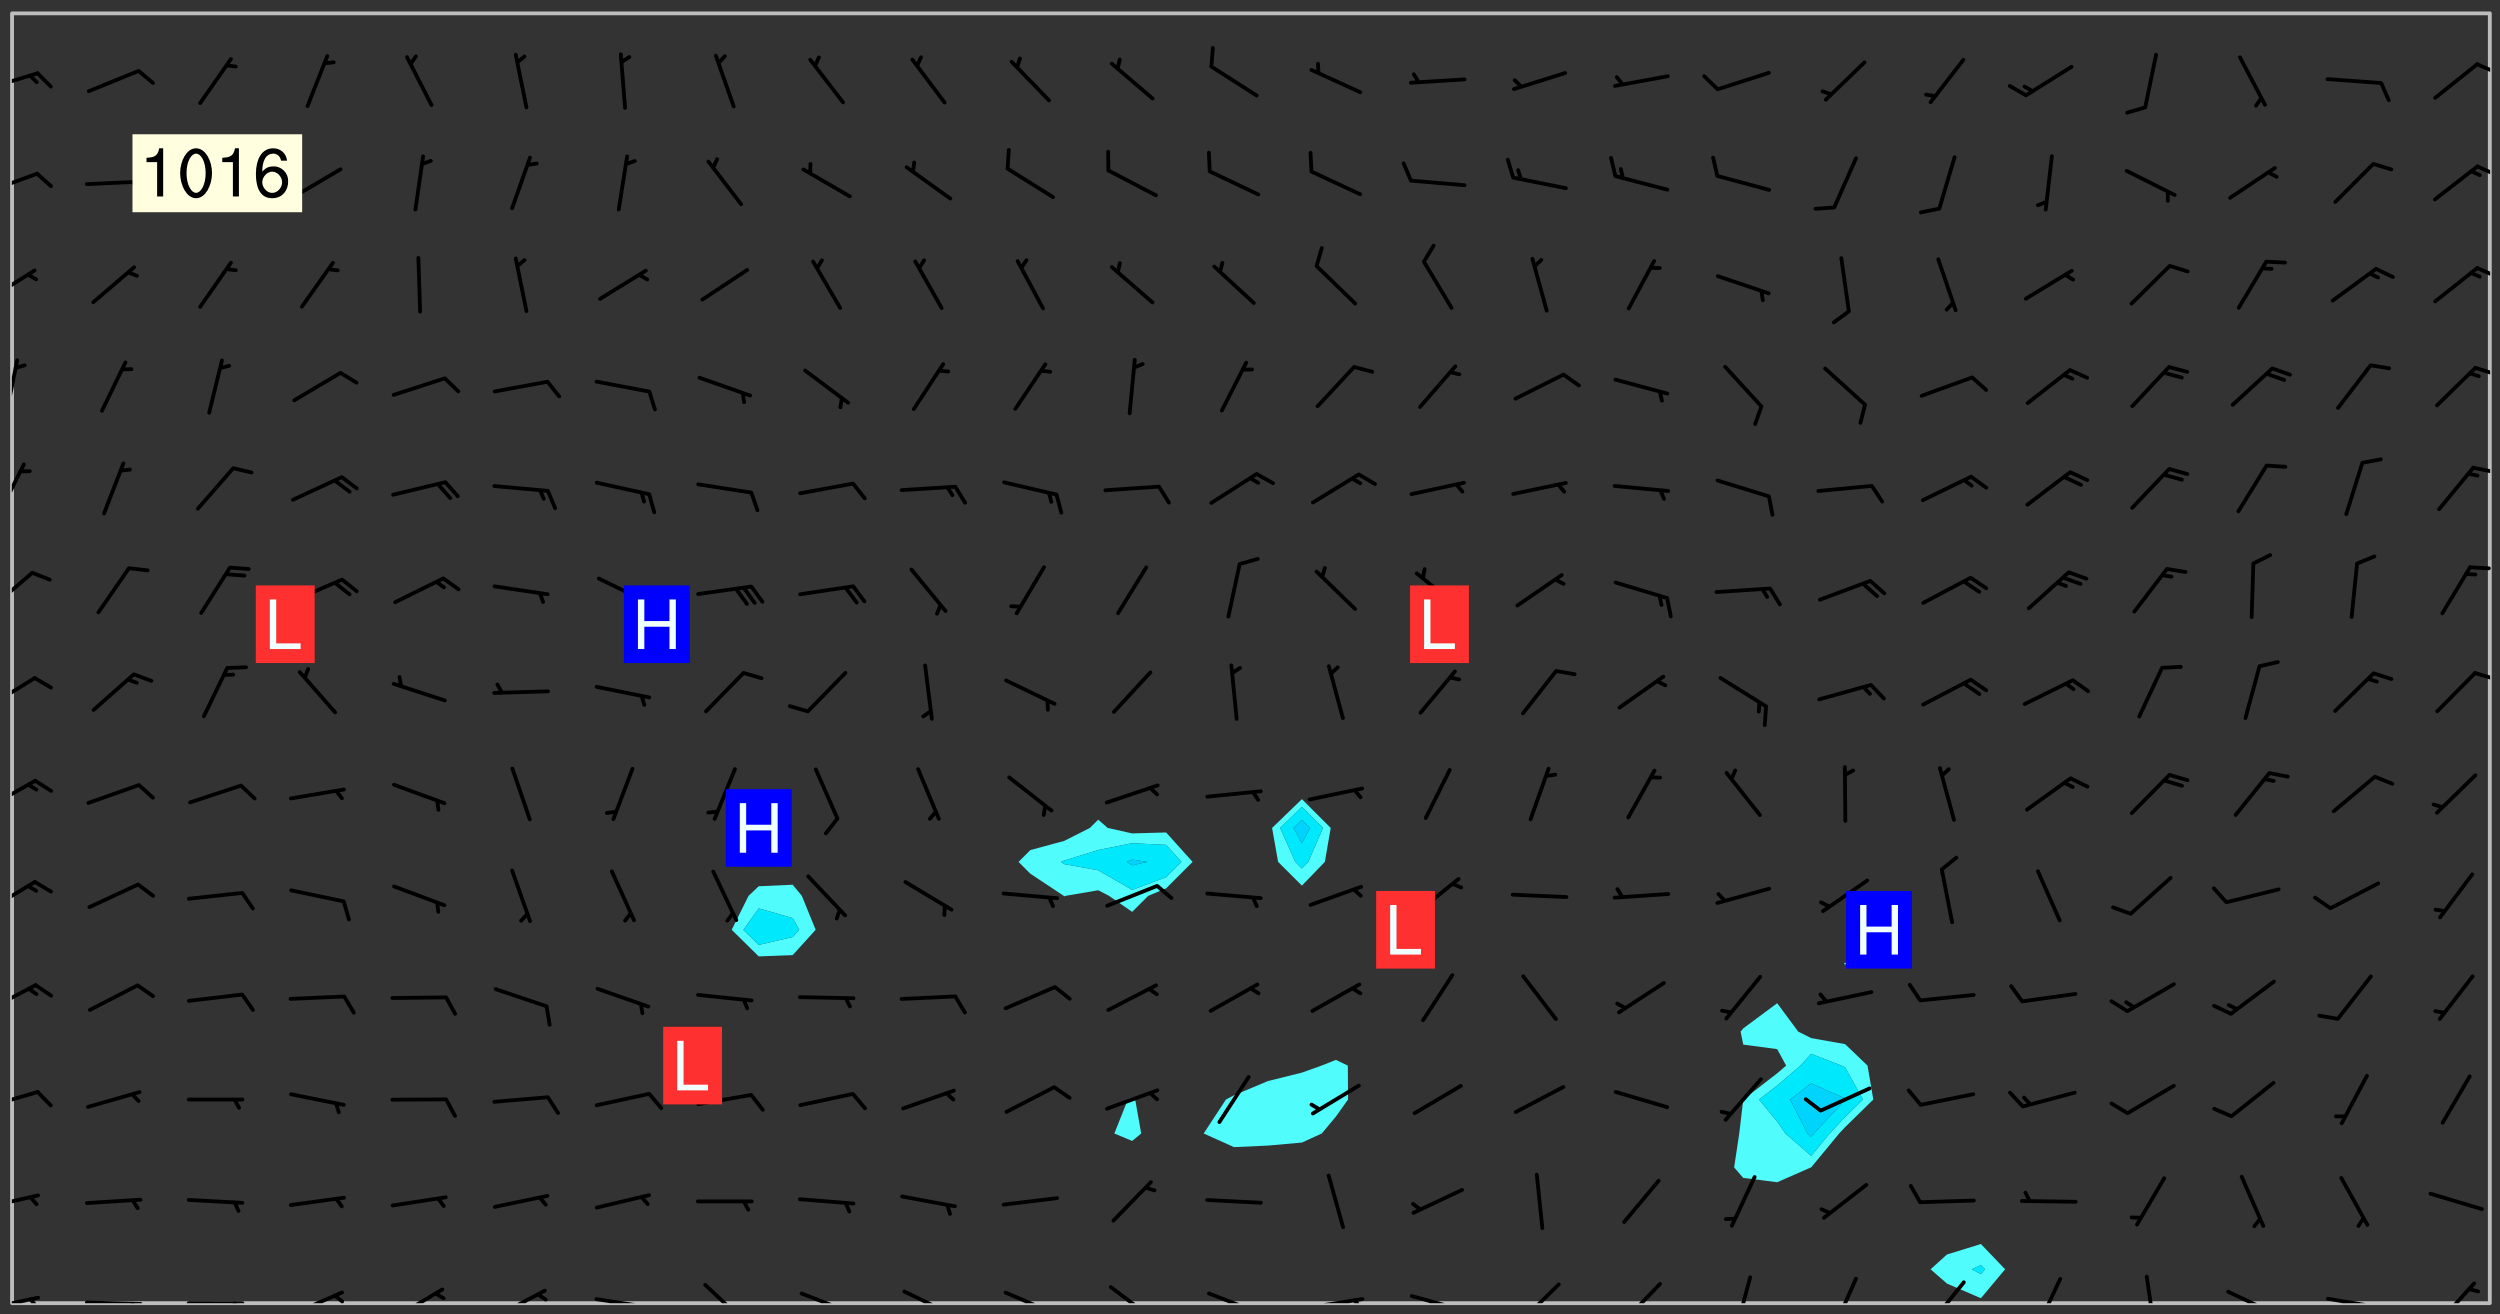 <svg xmlns="http://www.w3.org/2000/svg" role="img" xmlns:xlink="http://www.w3.org/1999/xlink" viewBox="142.45 309.95 326.84 171.84"><rect x="142.45" y="309.95" width="326.84" height="171.84" fill="#333333" stroke="none"/><defs><clipPath id="clip2"><path d="M 144 311.672 L 145 311.672 L 145 480.328 L 144 480.328 Z M 144 311.672"/></clipPath><clipPath id="clip3"><path d="M 144 311.672 L 468 311.672 L 468 480.328 L 144 480.328 Z M 144 311.672"/></clipPath><clipPath id="clip4"><path d="M 467 311.672 L 468 311.672 L 468 480.328 L 467 480.328 Z M 467 311.672"/></clipPath><clipPath id="clip5"><path d="M 144 479 L 148 479 L 148 480.328 L 144 480.328 Z M 144 479"/></clipPath><clipPath id="clip6"><path d="M 146 479 L 148 479 L 148 480.328 L 146 480.328 Z M 146 479"/></clipPath><clipPath id="clip7"><path d="M 153 479 L 162 479 L 162 480.328 L 153 480.328 Z M 153 479"/></clipPath><clipPath id="clip8"><path d="M 159 480 L 161 480 L 161 480.328 L 159 480.328 Z M 159 480"/></clipPath><clipPath id="clip9"><path d="M 166 480 L 175 480 L 175 480.328 L 166 480.328 Z M 166 480"/></clipPath><clipPath id="clip10"><path d="M 172 480 L 174 480 L 174 480.328 L 172 480.328 Z M 172 480"/></clipPath><clipPath id="clip11"><path d="M 180 478 L 188 478 L 188 480.328 L 180 480.328 Z M 180 478"/></clipPath><clipPath id="clip12"><path d="M 185 479 L 188 479 L 188 480.328 L 185 480.328 Z M 185 479"/></clipPath><clipPath id="clip13"><path d="M 193 478 L 201 478 L 201 480.328 L 193 480.328 Z M 193 478"/></clipPath><clipPath id="clip14"><path d="M 207 478 L 214 478 L 214 480.328 L 207 480.328 Z M 207 478"/></clipPath><clipPath id="clip15"><path d="M 212 478 L 215 478 L 215 480.328 L 212 480.328 Z M 212 478"/></clipPath><clipPath id="clip16"><path d="M 220 479 L 228 479 L 228 480.328 L 220 480.328 Z M 220 479"/></clipPath><clipPath id="clip17"><path d="M 226 480 L 228 480 L 228 480.328 L 226 480.328 Z M 226 480"/></clipPath><clipPath id="clip18"><path d="M 234 477 L 241 477 L 241 480.328 L 234 480.328 Z M 234 477"/></clipPath><clipPath id="clip19"><path d="M 246 478 L 255 478 L 255 480.328 L 246 480.328 Z M 246 478"/></clipPath><clipPath id="clip20"><path d="M 260 478 L 268 478 L 268 480.328 L 260 480.328 Z M 260 478"/></clipPath><clipPath id="clip21"><path d="M 273 478 L 281 478 L 281 480.328 L 273 480.328 Z M 273 478"/></clipPath><clipPath id="clip22"><path d="M 287 477 L 294 477 L 294 480.328 L 287 480.328 Z M 287 477"/></clipPath><clipPath id="clip23"><path d="M 300 478 L 308 478 L 308 480.328 L 300 480.328 Z M 300 478"/></clipPath><clipPath id="clip24"><path d="M 305 480 L 307 480 L 307 480.328 L 305 480.328 Z M 305 480"/></clipPath><clipPath id="clip25"><path d="M 313 479 L 321 479 L 321 480.328 L 313 480.328 Z M 313 479"/></clipPath><clipPath id="clip26"><path d="M 319 479 L 321 479 L 321 480.328 L 319 480.328 Z M 319 479"/></clipPath><clipPath id="clip27"><path d="M 326 479 L 335 479 L 335 480.328 L 326 480.328 Z M 326 479"/></clipPath><clipPath id="clip28"><path d="M 332 480 L 334 480 L 334 480.328 L 332 480.328 Z M 332 480"/></clipPath><clipPath id="clip29"><path d="M 340 477 L 347 477 L 347 480.328 L 340 480.328 Z M 340 477"/></clipPath><clipPath id="clip30"><path d="M 354 477 L 360 477 L 360 480.328 L 354 480.328 Z M 354 477"/></clipPath><clipPath id="clip31"><path d="M 369 476 L 372 476 L 372 480.328 L 369 480.328 Z M 369 476"/></clipPath><clipPath id="clip32"><path d="M 381 476 L 386 476 L 386 480.328 L 381 480.328 Z M 381 476"/></clipPath><clipPath id="clip33"><path d="M 394 477 L 400 477 L 400 480.328 L 394 480.328 Z M 394 477"/></clipPath><clipPath id="clip34"><path d="M 408 476 L 413 476 L 413 480.328 L 408 480.328 Z M 408 476"/></clipPath><clipPath id="clip35"><path d="M 422 476 L 425 476 L 425 480.328 L 422 480.328 Z M 422 476"/></clipPath><clipPath id="clip36"><path d="M 433 478 L 441 478 L 441 480.328 L 433 480.328 Z M 433 478"/></clipPath><clipPath id="clip37"><path d="M 446 479 L 454 479 L 454 480.328 L 446 480.328 Z M 446 479"/></clipPath><clipPath id="clip38"><path d="M 452 480 L 454 480 L 454 480.328 L 452 480.328 Z M 452 480"/></clipPath><clipPath id="clip39"><path d="M 460 477 L 467 477 L 467 480.328 L 460 480.328 Z M 460 477"/></clipPath><clipPath id="clip40"><path d="M 144 465 L 148 465 L 148 469 L 144 469 Z M 144 465"/></clipPath><clipPath id="clip41"><path d="M 144 452 L 148 452 L 148 455 L 144 455 Z M 144 452"/></clipPath><clipPath id="clip42"><path d="M 144 438 L 148 438 L 148 443 L 144 443 Z M 144 438"/></clipPath><clipPath id="clip43"><path d="M 144 425 L 148 425 L 148 430 L 144 430 Z M 144 425"/></clipPath><clipPath id="clip44"><path d="M 144 411 L 148 411 L 148 416 L 144 416 Z M 144 411"/></clipPath><clipPath id="clip45"><path d="M 144 398 L 148 398 L 148 403 L 144 403 Z M 144 398"/></clipPath><clipPath id="clip46"><path d="M 465 397 L 468 397 L 468 399 L 465 399 Z M 465 397"/></clipPath><clipPath id="clip47"><path d="M 144 384 L 147 384 L 147 390 L 144 390 Z M 144 384"/></clipPath><clipPath id="clip48"><path d="M 465 383 L 468 383 L 468 385 L 465 385 Z M 465 383"/></clipPath><clipPath id="clip49"><path d="M 144 370 L 146 370 L 146 378 L 144 378 Z M 144 370"/></clipPath><clipPath id="clip50"><path d="M 465 370 L 468 370 L 468 372 L 465 372 Z M 465 370"/></clipPath><clipPath id="clip51"><path d="M 144 356 L 145 356 L 145 365 L 144 365 Z M 144 356"/></clipPath><clipPath id="clip52"><path d="M 465 357 L 468 357 L 468 360 L 465 360 Z M 465 357"/></clipPath><clipPath id="clip53"><path d="M 144 345 L 148 345 L 148 350 L 144 350 Z M 144 345"/></clipPath><clipPath id="clip54"><path d="M 466 344 L 468 344 L 468 347 L 466 347 Z M 466 344"/></clipPath><clipPath id="clip55"><path d="M 144 332 L 148 332 L 148 336 L 144 336 Z M 144 332"/></clipPath><clipPath id="clip56"><path d="M 466 331 L 468 331 L 468 333 L 466 333 Z M 466 331"/></clipPath><clipPath id="clip57"><path d="M 144 319 L 148 319 L 148 322 L 144 322 Z M 144 319"/></clipPath><clipPath id="clip58"><path d="M 466 318 L 468 318 L 468 320 L 466 320 Z M 466 318"/></clipPath><g id="surface409" clip-path="url(#clip1)"><path fill="#fff" fill-opacity="0" fill-rule="evenodd" d="M 0 0 L 1000 0 L 1000 1000 L 0 1000 Z M 0 0"/><path fill="#d3d3d3" fill-opacity="0" fill-rule="evenodd" d="M162.152 355.867L161.918 356.16 161.977 356.395 162.094 356.566 162.27 356.801 162.562 357.148 162.676 357.207 162.793 357.035 162.852 356.801 163.027 356.625 163.492 356.449 164.191 356.449 164.426 356.742 164.715 357.559 164.773 357.734 164.949 357.965 165.301 358.199 166 358.898 166.172 359.074 166.406 359.422 166.641 359.832 166.93 360.414 167.34 360.879 167.57 361.113 167.805 361.289 167.922 361.52 168.098 361.812 168.27 362.977 168.27 363.211 168.328 363.5 168.387 363.617 168.504 363.734 168.852 364.145 168.969 364.316 169.145 364.492 169.32 364.727 169.438 364.898 169.609 365.25 169.668 365.484 169.902 365.891 170.137 365.832 169.961 366.008 169.902 366.938 169.32 366.938 169.086 366.824 168.738 366.938 168.621 367.055 168.562 367.348 168.504 367.523 168.387 367.695 167.922 367.988 167.863 368.223 167.805 368.336 167.805 368.98 167.863 369.152 167.863 369.562 167.922 369.621 167.922 370.027 167.98 370.434 168.098 370.609 168.156 370.668 168.387 371.309 168.328 371.602 168.328 372.301 168.27 372.883 168.27 373.117 168.211 373.348 168.156 373.699 168.156 375.621 168.211 375.738 168.637 375.738 168.27 375.855 168.246 376.207 169.137 377.375 170.879 377.914 172.219 378.273 172.219 378.812 172.309 379.621 172.844 380.336 174.363 380.605 175.254 380.52 175.344 381.684 175.879 381.863 177.039 381.684 179.094 380.699 180.254 380.336 182.133 380.16 183.828 379.98 183.648 380.699 182.133 380.785 180.883 380.875 180.078 381.145 179.004 381.953 179.273 382.672 179.809 383.57 179.629 384.195 179.363 385.004 179.629 386.082 180.254 386.98 181.059 387.16 182.309 386.98 182.043 387.703 182.141 388.207 182.195 388.5 182.195 388.672 182.254 388.965 182.254 389.371 182.43 389.488 182.781 389.605 183.188 389.605 183.48 389.43 183.594 389.312 183.652 389.195 183.77 388.965 183.828 388.789 184.18 388.324 184.41 388.148 184.586 388.09 184.762 388.148 184.82 388.324 184.938 389.312 184.992 389.781 185.051 389.953 185.168 390.188 185.344 390.246 186.16 390.305 186.449 390.305 186.566 390.539 186.625 390.945 186.684 391.297 186.684 392.402 186.801 392.695 186.918 393.043 187.207 393.742 187.383 394.094 187.965 394.848 188.316 395.023 188.488 395.082 188.957 395.316 189.598 395.781 189.945 396.016 190.238 396.191 190.531 396.246 190.762 396.309 191.578 396.656 191.871 396.832 191.984 397.004 192.336 397.355 192.453 397.531 192.977 398.172 192.977 398.461 193.035 398.812 193.035 399.16 193.094 399.512 193.152 399.801 193.27 399.859 193.441 399.918 193.617 399.918 194.199 400.152 194.375 400.27 194.551 400.559 194.727 400.793 194.84 401.027 195.133 401.258 195.25 401.375 195.25 401.785 195.309 401.84 195.598 402.074 195.832 402.191 195.891 402.309 196.008 402.48 196.066 402.598 196.297 402.832 196.355 403.008 196.59 403.066 196.707 403.125 196.59 403.238 196.531 403.355 196.531 403.473 196.414 403.766 196.297 404.055 196.297 404.637 196.473 404.754 196.59 404.812 196.648 404.93 196.766 405.047 196.879 405.105 197.055 405.453 197.113 405.805 197.172 406.211 197.172 406.387 197.113 406.562 196.996 407.262 196.996 407.434 197.113 407.609 197.406 407.902 197.812 407.902 197.988 408.02 198.105 408.191 198.223 408.484 198.223 408.719 197.695 408.719 197.465 408.484 197.23 408.484 197.055 408.543 196.996 409.242 197.055 409.59 197.172 409.766 197.348 410.176 197.465 410.406 197.754 410.875 197.93 410.93 198.453 410.93 198.688 410.988 199.445 411.629 199.504 411.922 199.504 412.156 199.562 412.215 199.793 412.562 199.793 412.914 199.676 413.086 199.676 413.379 199.969 413.668 200.262 413.844 200.434 413.902 200.727 414.078 201.02 414.195 201.602 414.602 201.891 414.836 202.184 415.012 202.402 415.172 202.418 415.184 202.648 415.359 203.289 415.883 203.465 416.117 203.582 416.293 203.758 416.469 203.871 416.641 203.871 417.281 203.988 417.457 204.457 417.574 205.039 417.691 205.273 417.75 205.504 417.863 205.797 417.98 205.91 418.039 206.496 418.391 206.785 418.562 206.961 418.625 207.137 418.68 207.312 418.738 208.012 419.09 208.301 419.266 208.535 419.32 208.824 419.496 209.059 419.613 209.699 420.02 209.992 420.137 210.164 420.195 210.398 420.254 210.809 420.312 211.039 420.371 211.273 420.488 211.332 420.66 210.922 420.836 211.391 420.895 211.449 421.188 211.562 421.422 211.738 421.477 211.973 421.535 212.148 421.594 212.555 421.711 213.195 421.945 213.312 422.117 213.371 422.352 213.371 422.527 213.312 422.645 213.254 423.051 213.488 423.285 213.605 423.344 213.953 423.461 214.594 423.691 214.77 423.809 215.059 423.926 215.234 424.102 215.469 424.566 216.051 425.672 216.227 425.848 216.574 426.023 216.75 426.141 217.102 426.258 218.148 426.781 218.383 426.84 218.848 426.953 219.141 427.012 219.605 427.188 220.363 427.77 220.598 428.004 220.945 428.469 221.121 428.645 221.41 428.879 222.227 429.578 222.52 429.754 222.809 430.043 223.102 430.219 223.395 430.508 224.09 431.148 224.266 431.324 224.559 431.559 224.848 431.793 225.316 432.082 225.957 432.664 226.305 432.898 226.539 433.191 226.887 433.539 227.238 434.004 228.172 434.996 228.52 435.402 228.637 435.578 228.871 435.637 228.984 435.754 229.629 435.93 229.859 436.043 230.094 436.102 230.387 436.277 230.617 436.395 231.551 437.094 231.957 437.5 232.191 437.676 232.598 437.852 232.832 437.969 233.648 438.316 233.996 438.551 234.23 438.668 234.523 438.957 234.754 439.074 235.512 439.426 235.863 439.598 236.094 439.656 236.387 439.773 236.621 439.832 237.492 440.008 238.309 440.008 238.777 440.238 238.949 440.297 239.824 440.996 240.289 441.113 240.582 441.172 240.758 441.23 240.988 441.289 241.457 441.348 241.805 441.406 242.156 441.465 242.562 441.523 242.855 441.523 243.027 441.582 243.027 441.812 243.203 441.988 243.496 441.988 243.844 442.047 244.195 442.105 244.895 442.223 245.535 442.223 246 441.988 246.293 441.812 246.465 441.695 246.875 441.523 247.164 441.348 248.098 440.883 248.566 440.59 249.09 440.297 249.555 440.125 250.02 439.949 251.07 439.484 251.359 439.367 251.77 439.25 252.059 439.133 252.586 438.957 254.102 438.258 254.684 437.91 254.973 437.852 255.266 437.793 255.613 437.676 256.488 437.445 256.84 437.328 256.953 437.328 257.188 437.27 258.062 437.035 258.297 436.977 259.109 436.977 259.461 436.918 260.277 436.801 260.449 436.742 260.801 436.688 261.094 436.629 261.324 436.57 262.141 436.395 262.316 436.336 262.664 436.336 262.898 436.277 263.363 436.16 264.121 435.988 264.355 435.93 264.703 435.93 265.113 435.812 265.402 435.754 266.688 435.695 266.977 435.695 267.387 435.637 267.617 435.578 267.793 435.578 268.668 435.461 269.074 435.461 269.484 435.344 269.832 435.344 270.184 435.23 271.055 435.172 272.805 435.172 273.852 435.461 274.262 435.578 274.551 435.695 274.902 435.812 275.191 435.93 276.242 436.102 276.531 436.16 276.824 436.16 277.117 436.219 277.289 436.277 277.699 436.336 277.871 436.395 277.988 436.453 278.105 436.453 278.223 436.512 278.574 436.57 278.688 436.57 279.098 436.637 281.02 437.031 282.945 437.426 284.465 437.875 286.16 438.594 288.305 439.398 289.91 438.68 291.34 437.875 292.5 436.797 293.75 436.348 296.785 435.629 298.66 435.27 300.805 433.922 303.039 432.668 305.539 431.41 307.234 430.961 309.02 430.781 310.18 430.512 310.805 431.051 312.145 430.781 312.859 429.793 313.844 428.449 314.289 428.27 315.094 427.91 316.969 427.371 318.754 426.922 320.004 426.652 321.164 426.562 322.863 426.473 324.824 426.203 326.074 426.113 326.613 426.113 327.238 426.023 328.129 426.023 330.273 425.844 332.684 425.664 335.273 425.574 336.969 425.754 338.578 425.844 340.008 426.203 341.168 426.922 343.043 427.91 344.203 429.438 344.469 430.152 345.098 430.242 345.453 431.141 345.988 431.68 346.523 433.207 347.598 433.566 348.133 433.566 347.328 434.102 347.418 435.809 348.133 438.504 349.023 439.309 349.918 440.297 350.633 441.555 352.418 442.094 353.938 441.914 354.293 443.258 355.902 442.453 356.883 441.914 357.152 442.184 357.469 441.969 357.688 441.824 358.488 442.273 358.938 441.914 359.293 441.914 359.828 441.645 360.367 440.926 360.902 440.656 361.527 439.668 362.688 440.117 363.527 440.488 364.922 441.105 366.617 440.926 368.223 440.926 370.008 441.016 370.188 439.309 370.723 437.965 371.527 438.234 372.02 439.082 372.422 439.488 372.332 440.027 372.332 440.387 373.047 440.836 373.758 440.566 375.188 440.566 375.547 441.555 375.992 442.812 376.707 444.156 377.957 444.785 379.652 445.414 380.367 445.234 380.547 444.695 381.527 444.605 381.977 444.965 382.062 446.223 381.797 446.852 381.262 447.031 381.262 447.57 381.977 448.555 382.242 449.094 383.227 450.082 384.027 451.16 383.762 451.52 383.672 452.418 383.047 454.75 382.691 456.816 382.602 458.609 382.422 459.328 382.332 459.867 382.332 461.305 381.352 463.188 380.992 464.895 380.457 465.793 379.652 466.961 379.387 467.5 381.441 468.754 381.527 469.113 381.172 469.652 381.082 469.473 381.082 470.281 381.172 471.719 380.727 472.434 379.652 472.527 379.387 473.242 379.922 474.141 380.727 474.859 381.887 475.668 383.227 475.938 383.672 476.297 383.316 476.746 381.527 476.656 380.277 476.207 379.562 475.488 378.938 475.398 378.762 478.988 378.574 480.297 467.934 480.297 467.934 311.703 412.664 311.703 412.664 360.785 413.426 360.91 416.715 361.453 418.738 364.289 418.738 367.043 421.09 367.375 423.438 367.707 427.488 367.707 426.109 371.867 424.086 372.574 422.062 373.277 421.52 373.621 418.926 375.238 418.738 375.355 416.715 373.277 415.984 370.535 413.312 368.457 411.938 364.957 411.871 364.875 409.914 362.203 412.664 360.785 412.664 311.703 294.422 311.703 294.422 403.117 294.539 403.148 294.672 403.16 294.746 403.234 294.852 403.281 294.941 403.34 295.027 403.398 295.117 403.457 295.414 403.754 295.473 403.844 295.504 403.961 295.531 404.078 295.547 404.215 295.516 404.332 295.457 404.422 295.398 404.508 295.355 404.613 295.309 404.715 295.281 404.836 295.281 404.98 295.457 405.25 295.605 405.398 295.68 405.484 295.754 405.559 295.797 405.664 295.859 405.754 295.918 405.84 295.961 405.945 296.02 406.035 296.066 406.137 296.109 406.242 296.168 406.328 296.285 406.508 296.359 406.582 296.422 406.668 296.48 406.758 296.523 406.863 296.582 406.953 296.641 407.039 296.703 407.129 296.762 407.219 296.805 407.32 296.922 407.5 296.996 407.574 297.055 407.66 297.129 407.734 297.219 407.793 297.324 407.84 297.473 407.84 297.605 407.824 297.738 407.84 297.84 407.793 297.914 407.719 297.961 407.617 297.945 407.484 297.945 407.336 297.898 407.23 297.871 407.113 297.824 407.012 297.797 406.891 297.754 406.789 297.691 406.699 297.648 406.598 297.605 406.492 297.574 406.375 297.559 406.242 297.547 406.105 297.633 406.047 297.691 405.961 297.812 405.93 297.855 406.035 297.871 406.168 297.871 406.285 297.93 406.387 297.988 406.477 298.078 406.535 298.227 406.684 298.285 406.773 298.328 406.879 298.316 406.98 298.402 407.039 298.508 407.086 298.594 407.145 298.684 407.203 298.758 407.277 298.641 407.305 298.535 407.352 298.449 407.41 298.375 407.484 298.316 407.574 298.254 407.66 298.227 407.781 298.18 407.883 298.137 407.988 298.105 408.105 298.094 408.238 298.078 408.371 298.078 408.52 298.105 408.637 298.152 408.742 298.195 408.844 298.254 408.934 298.328 409.008 298.418 409.066 298.492 409.141 298.582 409.199 298.641 409.289 298.684 409.395 298.73 409.496 298.848 409.527 298.98 409.543 299.129 409.543 299.246 409.512 299.352 409.555 299.395 409.66 299.441 409.762 299.469 409.883 299.5 410 299.527 410.117 299.559 410.238 299.586 410.355 299.691 410.398 299.793 410.445 299.926 410.43 300.074 410.578 300.137 410.664 300.211 410.738 300.281 410.812 300.371 410.875 300.477 410.918 300.578 410.961 300.695 410.992 300.832 411.008 300.949 410.977 301.023 410.902 301.051 410.785 301.039 410.652 301.008 410.531 300.98 410.414 301.023 410.309 301.141 410.309 301.23 410.371 301.348 410.398 301.496 410.398 301.629 410.414 301.777 410.414 301.91 410.43 302.043 410.414 302.191 410.414 302.324 410.398 302.457 410.387 302.594 410.398 302.711 410.371 302.844 410.355 303.035 410.297 302.977 410.473 302.961 410.605 302.934 410.727 302.918 410.859 302.859 410.945 302.727 410.961 302.621 411.008 302.516 411.051 302.398 411.082 302.281 411.109 302.016 411.141 301.867 411.141 301.734 411.156 301.66 411.23 301.719 411.316 301.867 411.465 301.984 411.645 302.059 411.715 302.148 411.777 302.238 411.836 302.324 411.895 302.414 411.953 302.516 411.996 302.621 412.059 302.727 412.102 302.812 412.16 302.918 412.207 303.02 412.25 303.199 412.367 303.258 412.457 303.215 412.559 303.168 412.664 303.184 412.797 303.406 413.02 303.465 413.109 303.508 413.211 303.539 413.332 303.582 413.434 303.598 413.566 303.629 413.684 303.641 413.82 303.672 413.938 303.82 414.086 303.922 414.129 304.027 414.172 304.145 414.203 304.277 414.219 304.414 414.234 304.531 414.234 304.648 414.203 304.738 414.145 304.781 414.039 304.828 413.938 304.871 413.832 304.902 413.715 304.914 413.582 304.914 413.434 304.902 413.301 304.887 413.168 304.855 413.051 304.812 412.945 304.766 412.84 304.723 412.738 304.68 412.633 304.664 412.5 304.68 412.367 304.707 412.25 304.738 412.133 304.766 412.012 304.812 411.91 304.902 411.852 304.988 411.789 305.062 411.715 305.152 411.656 305.375 411.434 305.434 411.348 305.508 411.273 305.625 411.094 305.684 411.008 305.684 410.859 305.609 410.785 305.508 410.738 305.402 410.695 305.301 410.652 305.242 410.562 305.195 410.457 305.168 410.34 305.258 410.281 305.375 410.25 305.477 410.207 305.656 410.09 305.805 409.941 305.816 409.809 305.805 409.703 305.715 409.645 305.582 409.66 305.434 409.66 305.301 409.676 305.168 409.66 305.047 409.629 304.961 409.57 304.887 409.496 304.828 409.406 304.766 409.32 304.648 409.141 304.59 409.055 304.621 408.934 304.707 408.875 304.828 408.844 304.887 408.758 304.887 408.637 304.855 408.52 304.797 408.43 304.738 408.344 304.691 408.238 304.664 408.121 304.648 407.988 304.707 407.898 304.781 407.824 304.871 407.766 304.988 407.586 305.062 407.512 305.121 407.426 305.27 407.277 305.391 407.246 305.523 407.23 305.656 407.246 305.73 407.32 305.773 407.426 305.789 407.559 305.758 407.676 305.641 407.707 305.508 407.719 305.359 407.867 305.316 407.973 305.27 408.074 305.242 408.195 305.211 408.312 305.211 408.461 305.242 408.578 305.285 408.684 305.344 408.773 305.418 408.844 305.492 408.918 305.609 408.949 305.73 408.977 305.848 408.949 305.98 408.934 306.098 408.934 306.188 408.992 306.262 409.066 306.309 409.172 306.367 409.258 306.469 409.305 306.602 409.32 306.707 409.363 306.793 409.422 306.781 409.527 306.707 409.602 306.527 409.719 306.469 409.809 306.379 409.867 306.309 409.941 306.234 410.016 306.172 410.105 306.145 410.223 306.129 410.355 306.145 410.488 306.129 410.621 306.129 410.77 306.145 410.902 306.172 411.02 306.203 411.141 306.277 411.215 306.367 411.273 306.453 411.332 306.543 411.391 306.66 411.422 306.66 411.508 306.559 411.555 306.469 411.613 306.203 411.645 306.086 411.672 305.938 411.672 305.832 411.715 305.73 411.762 305.672 411.852 305.609 412.086 305.598 412.219 305.566 412.34 305.551 412.473 305.551 412.766 305.539 412.898 305.551 413.035 305.566 413.168 305.699 413.184 305.832 413.195 305.953 413.227 306.039 413.285 306.113 413.359 306.16 413.465 306.203 413.566 306.219 413.699 306.219 414.145 306.203 414.277 306.203 414.723 306.234 414.988 306.262 415.105 306.277 415.238 306.309 415.355 306.395 415.566 306.426 415.832 306.426 415.98 306.395 416.098 306.367 416.215 306.336 416.336 306.309 416.453 306.277 416.57 306.246 416.691 306.234 416.824 306.219 416.957 306.309 417.016 306.426 416.984 306.527 417 306.574 417.105 306.543 417.371 306.543 417.812 306.5 417.918 306.453 418.023 306.41 418.125 306.367 418.23 306.309 418.316 306.277 418.438 306.234 418.555 306.203 418.672 306.188 418.805 306.203 418.938 306.262 419.027 306.367 419.074 306.453 419.133 306.512 419.219 306.5 419.355 306.469 419.473 306.426 419.574 306.426 420.02 306.41 420.152 306.41 420.301 306.379 420.418 306.336 420.523 306.309 420.641 306.262 420.746 306.219 420.848 306.188 420.969 306.16 421.086 306.129 421.219 306.098 421.336 306.07 421.453 306.027 421.559 305.996 421.676 305.965 421.797 305.953 421.93 305.938 422.062 305.938 422.359 305.965 422.477 305.965 422.625 306.012 423.023 306.039 423.141 306.098 423.23 306.219 423.262 306.367 423.262 306.5 423.246 306.559 423.336 306.559 423.453 306.5 423.543 306.41 423.602 306.309 423.645 306.203 423.691 306.113 423.75 306.027 423.809 305.891 423.824 305.773 423.793 305.641 423.777 305.539 423.824 305.477 423.91 305.465 424.047 305.449 424.18 305.418 424.297 305.391 424.414 305.375 424.547 305.344 424.668 305.344 424.965 305.359 425.098 305.391 425.215 305.391 425.363 305.402 425.496 305.402 425.645 305.375 425.762 305.328 425.863 305.301 425.984 305.27 426.102 305.211 426.191 305.137 426.266 305.035 426.309 304.93 426.355 304.812 426.383 304.691 426.414 304.59 426.367 304.648 426.281 304.754 426.234 304.781 426.117 304.812 426 304.84 425.879 304.871 425.762 304.871 425.613 304.887 425.48 304.855 425.363 304.812 425.258 304.707 425.273 304.633 425.348 304.531 425.391 304.441 425.453 304.367 425.527 304.324 425.629 304.309 425.762 304.277 425.879 304.25 426 304.219 426.117 304.191 426.234 304.16 426.355 304.133 426.473 304.102 426.59 304.059 426.695 303.969 426.754 303.879 426.754 303.762 426.723 303.73 426.637 303.746 426.5 303.715 426.383 303.715 426.234 303.703 426.102 303.703 425.953 303.641 425.719 303.613 425.598 303.57 425.496 303.523 425.391 303.465 425.305 303.406 425.215 303.363 425.109 303.301 425.023 303.152 424.875 303.082 424.801 302.977 424.754 302.871 424.711 302.77 424.668 302.473 424.371 302.383 424.297 302.297 424.238 302.191 424.195 302.102 424.133 302.016 424.074 301.91 424.031 301.82 423.973 301.734 423.91 301.66 423.84 301.555 423.793 301.469 423.734 301.363 423.691 301.273 423.629 301.172 423.586 301.066 423.543 300.98 423.484 300.875 423.438 300.77 423.395 300.668 423.348 300.578 423.289 300.477 423.246 300.371 423.203 300.281 423.141 300.164 423.113 300.031 423.098 299.898 423.113 299.75 423.113 299.617 423.129 299.5 423.098 299.41 423.039 299.336 422.965 299.246 422.906 299.145 422.859 298.996 422.859 298.875 422.832 298.773 422.789 298.699 422.715 298.582 422.535 298.492 422.477 298.391 422.434 298.301 422.371 298.195 422.328 298.105 422.27 298.02 422.211 297.914 422.164 297.855 422.078 297.797 421.988 297.754 421.883 297.707 421.781 297.633 421.707 297.547 421.648 297.473 421.574 297.383 421.516 297.16 421.293 297.117 421.188 297.086 420.922 297.191 420.879 297.336 420.879 297.441 420.922 297.516 420.996 297.605 421.055 297.691 421.113 297.797 421.16 297.887 421.219 298.035 421.367 298.105 421.441 298.254 421.59 298.316 421.676 298.391 421.75 298.477 421.809 298.551 421.883 298.641 421.945 298.73 422.004 298.816 422.062 299.086 422.238 299.188 422.285 299.293 422.328 299.395 422.371 299.441 422.297 299.5 422.211 299.574 422.137 299.645 422.062 299.75 422.105 299.824 422.18 299.883 422.27 299.926 422.371 299.973 422.477 300.016 422.582 300.137 422.609 300.254 422.582 300.328 422.492 300.371 422.387 300.43 422.297 300.504 422.223 300.609 422.18 300.727 422.152 300.859 422.164 300.949 422.223 301.098 422.371 301.156 422.461 301.199 422.566 301.246 422.668 301.289 422.773 301.332 422.875 301.438 422.922 301.543 422.965 301.676 422.98 301.762 422.922 301.82 422.832 301.895 422.758 302 422.715 302.117 422.742 302.223 422.789 302.324 422.832 302.43 422.875 302.531 422.922 302.711 423.039 302.711 423.156 302.695 423.289 302.711 423.422 302.727 423.559 302.785 423.645 302.887 423.691 303.008 423.719 303.125 423.75 303.273 423.75 303.391 423.719 303.449 423.629 303.629 423.512 303.688 423.422 303.762 423.348 303.82 423.262 303.938 423.082 304.117 422.965 304.234 422.996 304.324 423.055 304.367 423.129 304.352 423.262 304.352 423.379 304.441 423.438 304.59 423.438 304.723 423.422 304.855 423.41 305.121 423.379 305.227 423.336 305.344 423.305 305.465 423.277 305.539 423.203 305.609 423.129 305.672 423.039 305.656 422.934 305.609 422.832 305.508 422.789 305.402 422.773 305.285 422.801 305.02 422.832 304.871 422.832 304.797 422.758 304.707 422.699 304.59 422.668 304.473 422.641 304.34 422.625 304.191 422.625 304.059 422.641 303.762 422.641 303.656 422.594 303.508 422.445 303.465 422.344 303.406 422.254 303.629 422.031 303.715 421.973 303.82 421.93 303.938 421.898 304.07 421.883 304.203 421.898 304.34 421.914 304.441 421.957 304.574 421.945 304.664 421.883 304.766 421.84 304.828 421.75 304.781 421.648 304.691 421.59 304.574 421.559 304.473 421.516 304.414 421.426 304.352 421.336 304.352 421.219 304.367 421.086 304.473 421.039 304.547 420.969 304.547 420.848 304.457 420.789 304.426 420.672 304.516 420.613 304.59 420.539 304.633 420.434 304.691 420.344 304.738 420.242 304.754 420.109 304.754 419.961 304.707 419.855 304.664 419.754 304.574 419.695 304.441 419.68 304.34 419.637 304.203 419.621 304.086 419.59 303.641 419.59 303.508 419.574 303.375 419.562 303.242 419.547 303.125 419.516 302.977 419.516 302.844 419.5 302.711 419.488 302.445 419.457 302.324 419.414 302.238 419.355 302.164 419.281 302.164 419.133 302.176 419 302.281 418.953 302.383 418.91 302.516 418.895 302.668 418.895 302.801 418.879 303.094 418.879 303.215 418.91 303.316 418.953 303.406 419.012 303.641 419.074 303.762 419.027 303.852 418.969 303.953 418.926 304.086 418.91 304.191 418.953 304.293 419 304.426 419.012 304.547 418.984 304.691 418.984 304.812 418.953 304.93 418.926 305.035 418.879 305.109 418.805 305.195 418.746 305.344 418.598 305.402 418.512 305.449 418.406 305.477 418.289 305.492 418.184 305.391 418.141 305.301 418.082 305.184 418.051 305.078 418.008 304.988 417.945 304.914 417.859 304.84 417.785 304.738 417.742 304.633 417.695 304.531 417.652 304.473 417.562 304.426 417.461 304.34 417.25 304.277 417.164 304.219 417.074 304.145 417 304.059 416.941 303.789 416.941 303.672 416.973 303.582 417.031 303.48 417.074 303.348 417.09 303.242 417.074 303.215 416.957 303.152 416.867 303.035 416.836 302.934 416.793 302.785 416.645 302.754 416.527 302.738 416.422 302.812 416.348 302.992 416.23 303.109 416.203 303.227 416.172 303.363 416.188 303.465 416.23 303.57 416.273 303.672 416.32 303.777 416.363 303.895 416.395 304.027 416.41 304.145 416.438 304.277 416.453 304.383 416.438 304.473 416.379 304.398 416.305 304.293 416.262 304.219 416.188 304.145 416.098 303.996 415.949 303.91 415.891 303.82 415.832 303.746 415.758 303.656 415.699 303.555 415.652 303.434 415.625 303.332 415.578 303.227 415.535 303.109 415.504 303.008 415.461 302.887 415.43 302.738 415.43 302.621 415.461 302.516 415.504 302.43 415.566 302.25 415.684 302.164 415.742 302.074 415.801 301.969 415.848 301.883 415.906 301.777 415.949 301.676 415.992 301.57 416.039 301.496 416.113 301.438 416.203 301.379 416.289 301.332 416.395 301.273 416.48 301.199 416.555 301.066 416.543 300.949 416.512 300.832 416.512 300.758 416.586 300.668 416.645 300.594 416.719 300.504 416.777 300.418 416.836 300.312 416.883 300.211 416.926 300.074 416.941 299.973 416.898 299.824 416.75 299.719 416.703 299.633 416.703 299.527 416.75 299.426 416.793 299.305 416.824 299.188 416.793 299.113 416.719 299.113 416.602 299.145 416.48 299.219 416.41 299.277 416.32 299.352 416.246 299.469 416.215 299.574 416.172 299.867 416.172 300 416.156 300.137 416.141 300.238 416.098 300.328 416.039 300.43 415.992 300.52 415.934 300.652 415.922 300.742 415.98 300.875 415.992 300.965 415.934 301.051 415.875 301.156 415.832 301.246 415.773 301.332 415.711 301.422 415.652 301.57 415.504 301.629 415.418 301.688 415.328 301.793 415.285 301.926 415.27 302.043 415.297 302.164 415.328 302.223 415.27 302.281 415.18 302.312 414.914 302.34 414.797 302.445 414.809 302.578 414.824 302.68 414.781 302.77 414.723 302.828 414.633 302.902 414.559 302.961 414.469 303.008 414.367 303.02 414.234 303.008 414.102 302.961 413.996 302.812 413.848 302.754 413.758 302.695 413.672 302.652 413.566 302.652 413.121 302.668 412.988 302.668 412.84 302.68 412.707 302.621 412.648 302.531 412.707 302.43 412.664 302.25 412.547 302.164 412.488 302.102 412.398 302.043 412.309 301.969 412.234 301.883 412.176 301.762 412.207 301.66 412.219 301.555 412.266 301.469 412.324 301.363 412.367 301.215 412.516 301.125 412.574 301.039 412.633 300.949 412.695 300.844 412.738 300.711 412.754 300.711 412.633 300.816 412.59 300.934 412.559 301.008 412.488 301.051 412.383 301.051 412.234 301.023 412.117 300.875 411.969 300.742 411.953 300.594 411.953 300.477 411.984 300.371 412.027 300.27 412.07 300.18 412.133 300.062 412.16 299.988 412.086 300 411.953 299.957 411.852 299.914 411.746 299.824 411.688 299.707 411.715 299.586 411.746 299.469 411.777 299.367 411.82 299.246 411.852 299.145 411.895 299.039 411.938 298.949 411.996 298.848 412.012 298.848 411.895 298.863 411.762 298.805 411.672 298.73 411.715 298.582 411.863 298.523 411.953 298.449 412.027 298.402 412.133 298.359 412.234 298.285 412.309 298.227 412.398 298.152 412.473 298.094 412.559 298.02 412.633 297.93 412.695 297.855 412.766 297.781 412.84 297.68 412.855 297.547 412.871 297.441 412.828 297.441 412.707 297.59 412.559 297.633 412.457 297.691 412.367 297.738 412.266 297.781 412.16 297.84 412.07 297.871 411.953 297.914 411.852 297.945 411.73 297.973 411.613 298.02 411.508 298.062 411.406 298.105 411.301 298.18 411.23 298.27 411.168 298.359 411.109 298.461 411.066 298.758 411.066 299.023 411.035 299.129 410.992 299.055 410.918 298.938 410.887 298.832 410.844 298.742 410.785 298.641 410.738 298.551 410.68 298.449 410.637 298.344 410.594 298.254 410.531 298.168 410.473 298.062 410.43 297.961 410.387 297.84 410.355 297.723 410.324 297.621 410.281 297.5 410.25 297.398 410.207 297.309 410.148 297.266 410.043 297.25 409.91 297.352 409.867 297.484 409.852 297.621 409.867 297.754 409.852 297.855 409.809 297.914 409.719 297.93 409.613 297.84 409.555 297.766 409.48 297.664 409.438 297.574 409.379 297.426 409.23 297.383 409.125 297.367 408.992 297.367 408.699 297.309 408.609 297.219 408.551 297.145 408.477 297.102 408.371 297.07 408.254 297.012 408.164 296.938 408.09 296.82 408.062 296.746 407.988 296.656 407.93 296.566 407.867 296.48 407.809 296.406 407.734 296.348 407.648 296.301 407.543 296.215 407.484 296.066 407.336 295.871 407.277 295.738 407.293 295.637 407.336 295.562 407.41 295.516 407.512 295.473 407.617 295.414 407.707 295.355 407.793 295.059 408.09 294.969 408.148 294.883 408.148 294.82 408.062 294.777 407.957 294.809 407.84 294.867 407.75 294.895 407.633 294.883 407.5 294.793 407.438 294.688 407.484 294.57 407.512 294.453 407.543 294.184 407.719 294.082 407.766 293.965 407.793 293.859 407.84 293.77 407.898 293.668 407.941 293.609 407.855 293.562 407.75 293.578 407.617 293.625 407.512 293.695 407.438 293.77 407.367 293.828 407.277 293.828 407.129 293.785 407.023 293.547 407.023 293.445 407.07 293.414 407.188 293.387 407.305 293.355 407.426 293.281 407.469 293.148 407.484 293.074 407.438 293.031 407.336 292.988 407.23 292.941 407.129 292.898 407.023 292.777 407.055 292.676 407.098 292.543 407.113 292.426 407.145 292.32 407.188 292.23 407.246 292.129 407.293 292.008 407.32 291.875 407.336 291.773 407.293 291.715 407.203 291.668 407.098 291.625 406.996 291.582 406.891 291.582 406.773 291.641 406.684 291.727 406.625 291.906 406.508 292.008 406.461 292.113 406.418 292.219 406.359 292.32 406.316 292.41 406.254 292.512 406.211 292.617 406.152 292.719 406.105 292.809 406.047 292.914 406.004 293.016 405.961 293.105 405.898 293.207 405.855 293.344 405.84 293.461 405.871 293.562 405.914 293.684 405.945 293.785 405.988 293.891 406.035 293.992 406.078 294.098 406.121 294.199 406.168 294.305 406.211 294.406 406.254 294.512 406.301 294.598 406.359 294.703 406.402 294.82 406.434 294.926 406.477 295.027 406.523 295.117 406.582 295.223 406.625 295.324 406.668 295.43 406.715 295.547 406.742 295.648 406.789 295.77 406.816 295.918 406.816 296.004 406.758 296.02 406.656 296.078 406.566 296.051 406.449 295.977 406.375 295.859 406.195 295.785 406.121 295.695 406.047 295.516 405.93 295.43 405.871 295.324 405.828 295.223 405.781 294.953 405.605 294.895 405.516 294.82 405.441 294.762 405.352 294.719 405.25 294.688 405.133 294.672 404.996 294.672 404.434 294.66 404.301 294.645 404.168 294.613 404.051 294.598 403.918 294.586 403.785 294.555 403.664 294.332 403.441 294.273 403.355 294.258 403.25 294.289 403.133 294.422 403.117 294.422 311.703 172.992 311.703 172.992 313.156 172.934 313.391 172.582 314.441 172.41 314.965 172.293 315.312 172.117 315.723 172 315.895 171.766 316.188 171.535 316.246 171.184 316.246 171.066 316.305 170.836 316.711 170.836 317.004 170.953 317.18 171.184 317.41 171.301 317.645 171.941 318.402 172.234 318.867 172.41 319.102 172.641 319.453 172.875 319.801 173.516 320.617 173.691 321.082 173.863 321.492 173.98 322.188 174.156 322.656 174.273 324.055 174.332 324.52 174.332 325.395 174.449 326.441 174.449 331.223 174.391 331.688 174.039 332.969 173.863 333.492 173.75 333.902 173.398 334.832 172.934 336 172.699 336.582 172.582 336.758 172.41 337.105 172.234 337.512 171.883 338.328 171.824 338.621 171.711 338.914 171.594 339.203 171.535 339.379 171.418 340.254 171.359 340.66 171.301 340.777 171.242 340.953 171.184 341.125 170.953 341.652 170.836 341.824 170.836 342.059 170.719 342.293 170.66 342.465 170.484 343.051 170.484 343.34 170.426 343.516 170.426 343.809 170.367 343.922 170.309 344.449 170.309 344.621 170.254 344.855 170.254 347.477 170.078 348.293 169.961 348.469 169.785 348.703 169.668 348.875 169.555 349.109 168.969 350.043 168.738 350.332 168.445 350.797 168.27 351.031 167.98 351.383 167.629 352.082 167.516 352.312 167.34 352.723 167.164 352.953 166.758 353.48 165.941 354.18 165.648 354.352 165.359 354.586 165.184 354.703 165.008 354.879 164.484 355.285 163.957 355.461 163.785 355.637 163.551 355.691 162.91 355.867 162.152 355.867M174.363 386.891L173.289 387.34 173.648 388.234 174.898 387.52 175.344 386.98 174.363 386.891"/><path fill="#d3d3d3" fill-opacity="0" fill-rule="evenodd" d="M201.508 416.598L200.613 416.598 201.062 417.227 202.043 417.586 202.848 417.496 203.293 416.508 203.117 416.598 202.402 416.242 201.508 416.598M356.129 475.668L356.07 475.145 356.07 474.852 356.184 474.559 356.242 474.328 356.711 473.859 356.824 473.859 356.941 473.746 357.059 473.688 357.234 473.688 357.469 473.629 357.816 473.629 358.051 473.688 358.168 473.746 358.398 473.918 358.457 474.094 358.574 474.676 358.574 474.969 358.457 475.145 358.285 475.434 358.109 475.609 357.582 476.133 357.352 476.367 357.234 476.426 357.059 476.426 356.941 476.367 356.535 476.074 356.359 475.957 356.242 475.898 356.184 475.785 356.129 475.668M362.77 464.711L362.711 464.539 362.711 463.43 362.77 463.258 362.945 463.199 363.117 463.141 363.293 463.141 363.527 463.082 363.645 463.141 363.703 463.84 363.645 464.012 363.527 464.188 363.41 464.246 363.176 464.77 363.062 464.828 362.828 464.828 362.77 464.711M372.383 450.32L372.266 450.145 372.266 449.445 372.559 448.57 372.676 448.398 372.852 448.047 372.965 447.816 373.082 447.523 373.434 446.766 373.551 446.535 373.723 446.301 373.898 446.301 374.016 446.242 374.656 446.242 374.773 446.301 375.008 446.535 375.18 446.648 375.531 446.941 375.648 447.059 375.762 447.234 375.762 447.348 375.879 447.406 375.996 447.523 375.996 448.223 375.938 448.398 375.938 448.629 375.879 448.805 375.531 449.855 375.414 450.086 375.297 450.32 375.18 450.379 374.949 450.613 374.309 450.902 373.434 450.902 373.023 450.785 372.383 450.32"/><path fill="none" stroke="#bebebe" stroke-linecap="round" stroke-linejoin="round" stroke-miterlimit="10" stroke-width=".5" d="M 431.957 354.305 L 108.027 354.305 L 108.027 185.68 L 431.957 185.68 L 431.957 354.305" transform="matrix(1 0 0 -1 36 666)"/><g clip-path="url(#clip2)"><path fill="#fff" fill-opacity="0" fill-rule="evenodd" d="M 144 475.891 L 144 480.328 L 144.004 480.328 L 144 480.328 L 144 311.672 L 144.004 311.672 L 144 311.672 L 144 475.891"/></g><g clip-path="url(#clip3)"><path fill="#fff" fill-opacity="0" fill-rule="evenodd" d="M 144.004 480.328 L 144.004 311.672 L 246.082 311.672 L 246.082 425.617 L 241.645 425.816 L 240.312 427.07 L 238.109 431.508 L 241.645 434.984 L 246.082 434.82 L 249.086 431.508 L 247.281 427.07 L 246.082 425.617 L 246.082 311.672 L 286.027 311.672 L 286.027 417.109 L 284.934 418.191 L 281.59 419.883 L 277.152 421.086 L 275.609 422.629 L 277.152 424.172 L 281.523 427.07 L 281.59 427.137 L 281.746 427.07 L 286.027 426.34 L 287.441 427.07 L 290.465 429.164 L 290.465 453.461 L 289.898 453.699 L 288.137 458.137 L 290.465 459.113 L 291.648 458.137 L 290.859 453.699 L 290.465 453.461 L 290.465 429.164 L 292.562 427.07 L 294.902 426.094 L 298.367 422.629 L 294.902 418.781 L 290.465 418.906 L 287.266 418.191 L 286.027 417.109 L 286.027 311.672 L 312.656 311.672 L 312.656 414.426 L 308.758 418.191 L 309.543 422.629 L 312.656 425.734 L 315.656 422.629 L 316.422 418.191 L 312.656 414.426 L 312.656 311.672 L 317.098 311.672 L 317.098 448.516 L 315.219 449.262 L 312.656 450.18 L 308.219 451.281 L 303.781 453.141 L 302.723 453.699 L 299.816 458.137 L 303.781 459.922 L 308.219 459.719 L 312.656 459.324 L 315.254 458.137 L 317.098 455.926 L 318.688 453.699 L 318.66 449.262 L 317.098 448.516 L 317.098 311.672 L 374.793 311.672 L 374.793 441.105 L 370.355 444.398 L 370.008 444.82 L 370.355 446.516 L 374.793 447.113 L 375.965 449.262 L 374.793 450.266 L 370.355 453.699 L 370.355 453.703 L 369.832 458.137 L 369.164 462.574 L 370.355 463.945 L 374.793 464.512 L 379.199 462.574 L 379.234 462.57 L 382.895 458.137 L 383.672 457.309 L 387.359 453.699 L 386.602 449.262 L 383.672 446.457 L 379.234 445.668 L 377.543 444.82 L 374.793 441.105 L 374.793 311.672 L 383.672 311.672 L 383.672 435.781 L 383.523 435.945 L 383.672 436.066 L 383.77 435.945 L 383.672 435.781 L 383.672 311.672 L 401.426 311.672 L 401.426 472.586 L 396.984 473.961 L 394.848 475.891 L 396.984 477.758 L 401.426 479.676 L 404.59 475.891 L 401.426 472.586 L 401.426 311.672 L 467.996 311.672 L 467.996 480.328 L 144.004 480.328"/></g><path fill="#50fcfc" fill-rule="evenodd" d="M 241.645 434.984 L 238.109 431.508 L 240.312 427.07 L 241.645 425.816 L 241.645 428.707 L 239.633 431.508 L 241.645 433.484 L 246.082 432.449 L 246.934 431.508 L 246.082 429.977 L 241.645 428.707 L 241.645 425.816 L 246.082 425.617 L 247.281 427.07 L 249.086 431.508 L 246.082 434.82 L 241.645 434.984"/><path fill="#00e8fc" fill-rule="evenodd" d="M 241.645 433.484 L 239.633 431.508 L 241.645 428.707 L 246.082 429.977 L 246.934 431.508 L 246.082 432.449 L 241.645 433.484"/><path fill="#50fcfc" fill-rule="evenodd" d="M 277.152 424.172 L 275.609 422.629 L 277.152 421.086 L 281.59 419.883 L 284.934 418.191 L 286.027 417.109 L 287.266 418.191 L 290.465 418.906 L 290.465 420.188 L 286.027 421.078 L 281.59 422.449 L 281.156 422.629 L 281.59 422.922 L 286.027 423.73 L 290.465 426.293 L 294.902 424.633 L 296.906 422.629 L 294.902 420.406 L 290.465 420.188 L 290.465 418.906 L 294.902 418.781 L 298.367 422.629 L 294.902 426.094 L 292.562 427.07 L 290.465 429.164 L 287.441 427.07 L 286.027 426.34 L 281.746 427.07 L 281.59 427.137 L 281.523 427.07 L 277.152 424.172"/><path fill="#00e8fc" fill-rule="evenodd" d="M 281.59 422.922 L 281.156 422.629 L 281.59 422.449 L 286.027 421.078 L 290.465 420.188 L 290.465 422.328 L 289.762 422.629 L 290.465 423.082 L 292.434 422.629 L 290.465 422.328 L 290.465 420.188 L 294.902 420.406 L 296.906 422.629 L 294.902 424.633 L 290.465 426.293 L 286.027 423.73 L 281.59 422.922"/><path fill="#50fcfc" fill-rule="evenodd" d="M 290.465 459.113 L 288.137 458.137 L 289.898 453.699 L 290.465 453.461 L 290.859 453.699 L 291.648 458.137 L 290.465 459.113"/><path fill="#00d4fc" fill-rule="evenodd" d="M 290.465 423.082 L 289.762 422.629 L 290.465 422.328 L 292.434 422.629 L 290.465 423.082"/><path fill="#50fcfc" fill-rule="evenodd" d="M303.781 459.922L299.816 458.137 302.723 453.699 303.781 453.141 308.219 451.281 312.656 450.18 315.219 449.262 317.098 448.516 318.66 449.262 318.688 453.699 317.098 455.926 315.254 458.137 312.656 459.324 308.219 459.719 303.781 459.922M309.543 422.629L308.758 418.191 312.656 414.426 312.656 415.438 309.805 418.191 311.789 422.629 312.656 423.496 313.492 422.629 315.41 418.191 312.656 415.438 312.656 414.426 316.422 418.191 315.656 422.629 312.656 425.734 309.543 422.629"/><path fill="#00e8fc" fill-rule="evenodd" d="M 311.789 422.629 L 309.805 418.191 L 312.656 415.438 L 312.656 417.125 L 311.555 418.191 L 312.656 420.195 L 313.723 418.191 L 312.656 417.125 L 312.656 415.438 L 315.41 418.191 L 313.492 422.629 L 312.656 423.496 L 311.789 422.629"/><path fill="#00d4fc" fill-rule="evenodd" d="M 312.656 420.195 L 311.555 418.191 L 312.656 417.125 L 313.723 418.191 L 312.656 420.195"/><path fill="#50fcfc" fill-rule="evenodd" d="M 370.355 463.945 L 369.164 462.574 L 369.832 458.137 L 370.355 453.703 L 370.355 453.699 L 374.793 450.266 L 375.965 449.262 L 374.793 447.113 L 370.355 446.516 L 370.008 444.82 L 370.355 444.398 L 374.793 441.105 L 377.543 444.82 L 379.234 445.668 L 379.234 447.715 L 377.828 449.262 L 374.793 451.859 L 372.418 453.699 L 374.793 456.59 L 375.863 458.137 L 379.234 461.066 L 381.652 458.137 L 383.672 455.984 L 386.008 453.699 L 383.672 449.488 L 383.188 449.262 L 379.234 447.715 L 379.234 445.668 L 383.672 446.457 L 386.602 449.262 L 387.359 453.699 L 383.672 457.309 L 382.895 458.137 L 379.234 462.57 L 379.199 462.574 L 374.793 464.512 L 370.355 463.945"/><path fill="#00e8fc" fill-rule="evenodd" d="M 374.793 456.59 L 372.418 453.699 L 374.793 451.859 L 377.828 449.262 L 379.234 447.715 L 379.234 451.582 L 376.484 453.699 L 378.746 458.137 L 379.234 458.562 L 379.582 458.137 L 383.672 453.773 L 383.75 453.699 L 383.672 453.559 L 379.234 451.582 L 379.234 447.715 L 383.188 449.262 L 383.672 449.488 L 386.008 453.699 L 383.672 455.984 L 381.652 458.137 L 379.234 461.066 L 375.863 458.137 L 374.793 456.59"/><path fill="#00d4fc" fill-rule="evenodd" d="M 378.746 458.137 L 376.484 453.699 L 379.234 451.582 L 383.672 453.559 L 383.75 453.699 L 383.672 453.773 L 379.582 458.137 L 379.234 458.562 L 378.746 458.137"/><path fill="#50fcfc" fill-rule="evenodd" d="M383.672 436.066L383.523 435.945 383.672 435.781 383.77 435.945 383.672 436.066M396.984 477.758L394.848 475.891 396.984 473.961 401.426 472.586 401.426 475.336 400.215 475.891 401.426 476.527 401.957 475.891 401.426 475.336 401.426 472.586 404.59 475.891 401.426 479.676 396.984 477.758"/><path fill="#00e8fc" fill-rule="evenodd" d="M 401.426 476.527 L 400.215 475.891 L 401.426 475.336 L 401.957 475.891 L 401.426 476.527"/><g clip-path="url(#clip4)"><path fill="#fff" fill-opacity="0" fill-rule="evenodd" d="M 467.996 480.328 L 468 480.328 L 468 311.672 L 467.996 311.672 L 468 311.672 L 468 480.328 L 467.996 480.328"/></g><g clip-path="url(#clip5)"><path fill="none" stroke="#000" stroke-linecap="round" stroke-linejoin="round" stroke-miterlimit="10" stroke-width=".5" d="M 111.438 186.395 L 104.562 184.945" transform="matrix(1 0 0 -1 36 666)"/></g><g clip-path="url(#clip6)"><path fill="none" stroke="#000" stroke-linecap="round" stroke-linejoin="round" stroke-miterlimit="10" stroke-width=".5" d="M 110.438 186.184 L 111.223 185.242" transform="matrix(1 0 0 -1 36 666)"/></g><g clip-path="url(#clip7)"><path fill="none" stroke="#000" stroke-linecap="round" stroke-linejoin="round" stroke-miterlimit="10" stroke-width=".5" d="M 124.828 185.578 L 117.805 185.762" transform="matrix(1 0 0 -1 36 666)"/></g><g clip-path="url(#clip8)"><path fill="none" stroke="#000" stroke-linecap="round" stroke-linejoin="round" stroke-miterlimit="10" stroke-width=".5" d="M 123.805 185.605 L 124.352 184.508" transform="matrix(1 0 0 -1 36 666)"/></g><g clip-path="url(#clip9)"><path fill="none" stroke="#000" stroke-linecap="round" stroke-linejoin="round" stroke-miterlimit="10" stroke-width=".5" d="M 138.145 185.664 L 131.117 185.68" transform="matrix(1 0 0 -1 36 666)"/></g><g clip-path="url(#clip10)"><path fill="none" stroke="#000" stroke-linecap="round" stroke-linejoin="round" stroke-miterlimit="10" stroke-width=".5" d="M 137.121 185.664 L 137.695 184.582" transform="matrix(1 0 0 -1 36 666)"/></g><g clip-path="url(#clip11)"><path fill="none" stroke="#000" stroke-linecap="round" stroke-linejoin="round" stroke-miterlimit="10" stroke-width=".5" d="M 151.164 187.078 L 144.727 184.262" transform="matrix(1 0 0 -1 36 666)"/></g><g clip-path="url(#clip12)"><path fill="none" stroke="#000" stroke-linecap="round" stroke-linejoin="round" stroke-miterlimit="10" stroke-width=".5" d="M 150.227 186.668 L 151.188 185.906" transform="matrix(1 0 0 -1 36 666)"/></g><g clip-path="url(#clip13)"><path fill="none" stroke="#000" stroke-linecap="round" stroke-linejoin="round" stroke-miterlimit="10" stroke-width=".5" d="M 164.277 187.469 L 158.242 183.875" transform="matrix(1 0 0 -1 36 666)"/></g><path fill="none" stroke="#000" stroke-linecap="round" stroke-linejoin="round" stroke-miterlimit="10" stroke-width=".5" d="M 163.402 186.945 L 164.449 186.309" transform="matrix(1 0 0 -1 36 666)"/><g clip-path="url(#clip14)"><path fill="none" stroke="#000" stroke-linecap="round" stroke-linejoin="round" stroke-miterlimit="10" stroke-width=".5" d="M 177.68 187.316 L 171.469 184.027" transform="matrix(1 0 0 -1 36 666)"/></g><g clip-path="url(#clip15)"><path fill="none" stroke="#000" stroke-linecap="round" stroke-linejoin="round" stroke-miterlimit="10" stroke-width=".5" d="M 176.777 186.836 L 177.793 186.148" transform="matrix(1 0 0 -1 36 666)"/></g><g clip-path="url(#clip16)"><path fill="none" stroke="#000" stroke-linecap="round" stroke-linejoin="round" stroke-miterlimit="10" stroke-width=".5" d="M 191.363 185.137 L 184.418 186.203" transform="matrix(1 0 0 -1 36 666)"/></g><g clip-path="url(#clip17)"><path fill="none" stroke="#000" stroke-linecap="round" stroke-linejoin="round" stroke-miterlimit="10" stroke-width=".5" d="M 190.352 185.293 L 190.758 184.137" transform="matrix(1 0 0 -1 36 666)"/></g><g clip-path="url(#clip18)"><path fill="none" stroke="#000" stroke-linecap="round" stroke-linejoin="round" stroke-miterlimit="10" stroke-width=".5" d="M 203.766 183.266 L 198.645 188.074" transform="matrix(1 0 0 -1 36 666)"/></g><g clip-path="url(#clip19)"><path fill="none" stroke="#000" stroke-linecap="round" stroke-linejoin="round" stroke-miterlimit="10" stroke-width=".5" d="M 217.797 184.398 L 211.246 186.941" transform="matrix(1 0 0 -1 36 666)"/></g><g clip-path="url(#clip20)"><path fill="none" stroke="#000" stroke-linecap="round" stroke-linejoin="round" stroke-miterlimit="10" stroke-width=".5" d="M 230.996 184.141 L 224.676 187.203" transform="matrix(1 0 0 -1 36 666)"/></g><g clip-path="url(#clip21)"><path fill="none" stroke="#000" stroke-linecap="round" stroke-linejoin="round" stroke-miterlimit="10" stroke-width=".5" d="M 244.379 184.285 L 237.922 187.059" transform="matrix(1 0 0 -1 36 666)"/></g><g clip-path="url(#clip22)"><path fill="none" stroke="#000" stroke-linecap="round" stroke-linejoin="round" stroke-miterlimit="10" stroke-width=".5" d="M 257.27 183.555 L 251.66 187.789" transform="matrix(1 0 0 -1 36 666)"/></g><g clip-path="url(#clip23)"><path fill="none" stroke="#000" stroke-linecap="round" stroke-linejoin="round" stroke-miterlimit="10" stroke-width=".5" d="M 271.055 184.395 L 264.508 186.949" transform="matrix(1 0 0 -1 36 666)"/></g><g clip-path="url(#clip24)"><path fill="none" stroke="#000" stroke-linecap="round" stroke-linejoin="round" stroke-miterlimit="10" stroke-width=".5" d="M 270.102 184.766 L 270.246 183.547" transform="matrix(1 0 0 -1 36 666)"/></g><g clip-path="url(#clip25)"><path fill="none" stroke="#000" stroke-linecap="round" stroke-linejoin="round" stroke-miterlimit="10" stroke-width=".5" d="M 284.566 186.211 L 277.625 185.133" transform="matrix(1 0 0 -1 36 666)"/></g><g clip-path="url(#clip26)"><path fill="none" stroke="#000" stroke-linecap="round" stroke-linejoin="round" stroke-miterlimit="10" stroke-width=".5" d="M 283.559 186.055 L 284.293 185.07" transform="matrix(1 0 0 -1 36 666)"/></g><g clip-path="url(#clip27)"><path fill="none" stroke="#000" stroke-linecap="round" stroke-linejoin="round" stroke-miterlimit="10" stroke-width=".5" d="M 297.801 184.742 L 291.023 186.602" transform="matrix(1 0 0 -1 36 666)"/></g><g clip-path="url(#clip28)"><path fill="none" stroke="#000" stroke-linecap="round" stroke-linejoin="round" stroke-miterlimit="10" stroke-width=".5" d="M 296.812 185.012 L 297.082 183.812" transform="matrix(1 0 0 -1 36 666)"/></g><g clip-path="url(#clip29)"><path fill="none" stroke="#000" stroke-linecap="round" stroke-linejoin="round" stroke-miterlimit="10" stroke-width=".5" d="M 305.215 183.215 L 310.238 188.129" transform="matrix(1 0 0 -1 36 666)"/></g><g clip-path="url(#clip30)"><path fill="none" stroke="#000" stroke-linecap="round" stroke-linejoin="round" stroke-miterlimit="10" stroke-width=".5" d="M 318.602 183.145 L 323.48 188.199" transform="matrix(1 0 0 -1 36 666)"/></g><g clip-path="url(#clip31)"><path fill="none" stroke="#000" stroke-linecap="round" stroke-linejoin="round" stroke-miterlimit="10" stroke-width=".5" d="M 333.449 182.277 L 335.262 189.066" transform="matrix(1 0 0 -1 36 666)"/></g><g clip-path="url(#clip32)"><path fill="none" stroke="#000" stroke-linecap="round" stroke-linejoin="round" stroke-miterlimit="10" stroke-width=".5" d="M 346.246 182.457 L 349.094 188.883" transform="matrix(1 0 0 -1 36 666)"/></g><g clip-path="url(#clip33)"><path fill="none" stroke="#000" stroke-linecap="round" stroke-linejoin="round" stroke-miterlimit="10" stroke-width=".5" d="M 363.191 188.406 L 358.781 182.938" transform="matrix(1 0 0 -1 36 666)"/></g><g clip-path="url(#clip34)"><path fill="none" stroke="#000" stroke-linecap="round" stroke-linejoin="round" stroke-miterlimit="10" stroke-width=".5" d="M 372.805 182.492 L 375.797 188.852" transform="matrix(1 0 0 -1 36 666)"/></g><g clip-path="url(#clip35)"><path fill="none" stroke="#000" stroke-linecap="round" stroke-linejoin="round" stroke-miterlimit="10" stroke-width=".5" d="M 388.121 182.195 L 387.109 189.148" transform="matrix(1 0 0 -1 36 666)"/></g><g clip-path="url(#clip36)"><path fill="none" stroke="#000" stroke-linecap="round" stroke-linejoin="round" stroke-miterlimit="10" stroke-width=".5" d="M 404.109 184.168 L 397.754 187.172" transform="matrix(1 0 0 -1 36 666)"/></g><g clip-path="url(#clip37)"><path fill="none" stroke="#000" stroke-linecap="round" stroke-linejoin="round" stroke-miterlimit="10" stroke-width=".5" d="M 417.711 185.09 L 410.781 186.254" transform="matrix(1 0 0 -1 36 666)"/></g><g clip-path="url(#clip38)"><path fill="none" stroke="#000" stroke-linecap="round" stroke-linejoin="round" stroke-miterlimit="10" stroke-width=".5" d="M 416.703 185.258 L 417.094 184.094" transform="matrix(1 0 0 -1 36 666)"/></g><g clip-path="url(#clip39)"><path fill="none" stroke="#000" stroke-linecap="round" stroke-linejoin="round" stroke-miterlimit="10" stroke-width=".5" d="M 429.922 188.273 L 425.203 183.066" transform="matrix(1 0 0 -1 36 666)"/></g><path fill="none" stroke="#000" stroke-linecap="round" stroke-linejoin="round" stroke-miterlimit="10" stroke-width=".5" d="M 429.234 187.516 L 430.426 187.215" transform="matrix(1 0 0 -1 36 666)"/><g clip-path="url(#clip40)"><path fill="none" stroke="#000" stroke-linecap="round" stroke-linejoin="round" stroke-miterlimit="10" stroke-width=".5" d="M 111.426 199.77 L 104.574 198.203" transform="matrix(1 0 0 -1 36 666)"/></g><path fill="none" stroke="#000" stroke-linecap="round" stroke-linejoin="round" stroke-miterlimit="10" stroke-width=".5" d="M110.43 199.539L111.23 198.613M124.82 199.207L117.809 198.766M123.801 199.141L124.445 198.098M138.137 198.797L131.121 199.176M137.117 198.852L137.633 197.738M151.426 199.465L144.465 198.508M150.414 199.328L151.133 198.332M164.73 199.523L157.789 198.449M163.723 199.367L164.457 198.387M178.016 199.707L171.137 198.266M177.012 199.496L177.801 198.555M191.309 199.797L184.473 198.176M190.312 199.562L191.125 198.641M204.719 198.984L197.691 198.984M203.695 198.984L204.273 197.902M218.023 198.707L211.02 199.266M217.004 198.789L217.492 197.664M231.289 198.344L224.383 199.629M230.285 198.531L230.652 197.359M244.641 199.41L237.664 198.562M256.918 201.5L252.012 196.473M256.203 200.77L257.383 200.426M271.289 198.809L264.273 199.164M282.039 195.602L280.152 202.371M291.234 197.488L297.59 200.484M292.156 197.922L291.176 198.656M308.09 195.492L307.363 202.48M318.789 196.289L323.293 201.684M332.871 195.801L335.84 202.172M333.305 196.73L332.078 196.664M344.895 196.832L350.445 201.141M345.703 197.457L344.586 197.961M357.473 198.879L364.5 199.094M357.473 198.879L356.258 201.008M370.789 199.039L377.816 198.934M371.809 199.023L371.25 200.117M385.836 195.957L389.395 202.016M386.355 196.84L385.129 196.891M402.344 195.77L399.52 202.203M401.934 196.707L401.172 195.742M415.953 195.914L412.539 202.059M415.457 196.809L414.789 195.777M430.926 197.98L424.195 199.992" transform="matrix(1 0 0 -1 36 666)"/><g clip-path="url(#clip41)"><path fill="none" stroke="#000" stroke-linecap="round" stroke-linejoin="round" stroke-miterlimit="10" stroke-width=".5" d="M 111.371 213.289 L 104.629 211.312" transform="matrix(1 0 0 -1 36 666)"/></g><path fill="none" stroke="#000" stroke-linecap="round" stroke-linejoin="round" stroke-miterlimit="10" stroke-width=".5" d="M111.371 213.289L113.086 211.535M124.691 213.273L117.938 211.332M123.711 212.988L124.562 212.109M138.145 212.301L131.117 212.301M137.121 212.301L137.695 211.219M151.391 211.605L144.5 212.996M150.387 211.809L150.738 210.633M164.773 212.32L157.746 212.281M164.773 212.32L165.938 210.16M178.078 212.602L171.074 212.004M178.078 212.602L179.406 210.539M191.324 213.047L184.457 211.555M191.324 213.047L192.91 211.172M204.668 212.898L197.742 211.703M204.668 212.898L206.172 210.961M217.957 213.035L211.086 211.57M217.957 213.035L219.535 211.156M231.152 213.465L224.52 211.137M230.188 213.125L231.09 212.297M244.27 213.914L238.031 210.688M244.27 213.914L246.289 212.52M257.766 213.504L251.164 211.098M256.805 213.156L257.719 212.336M269.695 215.246L265.867 209.355M278.09 210.48L284.102 214.121M278.965 211.012L277.91 211.641M291.387 210.516L297.438 214.086M304.617 210.664L310.836 213.941M317.672 213.293L324.41 211.309M332.051 209.648L336.66 214.953M332.723 210.422L331.527 210.695M344.473 210.848L350.871 213.754M344.473 210.848L342.527 212.344M357.543 211.605L364.43 213M357.543 211.605L355.984 213.5M370.906 211.398L377.695 213.203M370.906 211.398L369.234 213.199M371.895 211.66L371.059 212.562M384.594 210.512L390.641 214.094M384.594 210.512L382.5 211.785M398.184 210.113L403.68 214.488M398.184 210.113L395.93 211.094M412.598 209.199L415.895 215.406M413.078 210.102L411.852 210.102M425.793 209.266L429.332 215.336" transform="matrix(1 0 0 -1 36 666)"/><g clip-path="url(#clip42)"><path fill="none" stroke="#000" stroke-linecap="round" stroke-linejoin="round" stroke-miterlimit="10" stroke-width=".5" d="M 111.109 227.254 L 104.891 223.98" transform="matrix(1 0 0 -1 36 666)"/></g><path fill="none" stroke="#000" stroke-linecap="round" stroke-linejoin="round" stroke-miterlimit="10" stroke-width=".5" d="M111.109 227.254L113.137 225.875M110.203 226.777L111.219 226.086M124.438 227.227L118.191 224.008M124.438 227.227L126.453 225.828M138.121 226.027L131.141 225.203M138.121 226.027L139.516 224.012M151.457 225.77L144.434 225.461M151.457 225.77L152.703 223.656M164.773 225.656L157.746 225.574M164.773 225.656L165.949 223.504M177.906 224.492L171.246 226.738M177.906 224.492L178.305 222.074M191.207 224.457L184.574 226.777M190.242 224.793L190.43 223.582M204.699 225.25L197.711 225.98M203.684 225.355L204.145 224.219M218.035 225.547L211.008 225.684M217.012 225.566L217.566 224.473M231.344 225.781L224.324 225.453M231.344 225.781L232.598 223.668M244.379 227.008L237.922 224.227M244.379 227.008L246.293 225.473M257.59 227.227L251.344 224.008M256.68 226.758L257.688 226.059M270.84 227.344L264.723 223.887M269.949 226.844L270.984 226.184M284.156 227.344L278.035 223.887M283.266 226.84L284.301 226.18M296.328 228.562L292.496 222.672M305.594 228.41L309.859 222.824M318.102 223.695L323.98 227.539M318.957 224.254L317.883 224.844M332.141 222.887L336.57 228.344M332.785 223.684L331.582 223.918M344.234 224.887L351.109 226.348M345.234 225.098L344.445 226.039M357.492 225.262L364.48 225.973M357.492 225.262L356.125 227.301M370.82 225.133L377.781 226.102M370.82 225.133L369.383 227.117M384.574 223.855L390.656 227.375M384.574 223.855L382.492 225.156M385.461 224.367L384.418 225.02M398.117 223.512L403.742 227.723M398.117 223.512L395.898 224.555M398.938 224.125L397.828 224.645M412.086 222.848L416.406 228.387M412.086 222.848L409.668 223.27M425.414 222.836L429.707 228.398M426.039 223.645L424.828 223.852" transform="matrix(1 0 0 -1 36 666)"/><g clip-path="url(#clip43)"><path fill="none" stroke="#000" stroke-linecap="round" stroke-linejoin="round" stroke-miterlimit="10" stroke-width=".5" d="M 111.008 240.75 L 104.992 237.113" transform="matrix(1 0 0 -1 36 666)"/></g><path fill="none" stroke="#000" stroke-linecap="round" stroke-linejoin="round" stroke-miterlimit="10" stroke-width=".5" d="M111.008 240.75L113.113 239.488M110.133 240.219L111.184 239.59M124.5 240.414L118.129 237.449M124.5 240.414L126.461 238.938M138.125 239.312L131.137 238.551M138.125 239.312L139.504 237.281M151.383 238.211L144.508 239.652M151.383 238.211L152.066 235.852M164.551 237.703L157.969 240.16M163.594 238.059L163.754 236.844M175.746 235.617L173.402 242.242M175.406 236.582L174.578 235.68M189.34 235.73L186.441 242.133M188.918 236.66L188.168 235.691M202.711 235.758L199.699 242.105M202.273 236.68L201.543 235.695M216.938 236.379L212.105 241.484M216.234 237.121L215.844 235.961M230.848 237.125L224.82 240.738M229.973 237.652L229.91 236.426M244.652 238.625L237.652 239.238M243.633 238.715L244.113 237.586M257.73 240.23L251.199 237.633M257.73 240.23L259.602 238.641M271.281 238.633L264.281 239.23M270.262 238.719L270.746 237.59M284.402 240.113L277.789 237.746M283.441 239.77L284.348 238.945M297.137 241.145L291.684 236.719M296.344 240.5L297.477 240.023M304.215 239.082L311.234 238.777M317.535 238.691L324.547 239.172M318.555 238.762L317.906 239.805M330.969 238L337.746 239.863M331.953 238.273L331.113 239.164M344.781 236.934L350.562 240.93M345.621 237.516L344.531 238.082M360.309 242.379L361.664 235.484M360.309 242.379L362.215 243.926M372.879 242.145L375.727 235.719M385.004 236.582L390.23 241.281M385.004 236.582L382.699 237.426M397.52 238.09L404.344 239.773M397.52 238.09L395.883 239.914M411.129 237.309L417.363 240.555M411.129 237.309L409.109 238.699M425.457 236.117L429.664 241.746M426.07 236.938L424.859 237.125" transform="matrix(1 0 0 -1 36 666)"/><g clip-path="url(#clip44)"><path fill="none" stroke="#000" stroke-linecap="round" stroke-linejoin="round" stroke-miterlimit="10" stroke-width=".5" d="M 111.059 253.973 L 104.941 250.52" transform="matrix(1 0 0 -1 36 666)"/></g><path fill="none" stroke="#000" stroke-linecap="round" stroke-linejoin="round" stroke-miterlimit="10" stroke-width=".5" d="M111.059 253.973L113.129 252.652M110.168 253.469L111.203 252.809M124.625 253.418L118.004 251.074M124.625 253.418L126.438 251.762M137.965 253.348L131.293 251.145M137.965 253.348L139.738 251.652M151.41 252.832L144.48 251.664M150.402 252.66L151.148 251.688M164.559 251.039L157.961 253.453M163.602 251.391L163.77 250.176M175.715 248.922L173.434 255.57M186.645 248.961L189.137 255.531M187.004 249.918L185.789 249.766M199.879 248.992L202.535 255.5M200.266 249.941L199.043 249.816M215.938 249.031L213.105 255.461M215.938 249.031L214.418 247.105M229.191 249.004L226.48 255.488M228.797 249.949L228.02 249M243.918 250.082L238.383 254.414M243.113 250.711L242.898 249.504M257.797 253.367L251.137 251.129M256.828 253.039L257.719 252.195M271.277 252.602L264.285 251.895M270.258 252.496L270.941 251.477M284.535 252.965L277.656 251.527M283.535 252.758L284.32 251.812M295.98 255.391L292.844 249.102M308.906 255.555L306.547 248.938M308.562 254.594L309.777 254.773M322.758 255.312L319.324 249.184M322.258 254.418L323.484 254.391M332.176 255.004L336.535 249.492M332.812 254.199L333.305 255.324M347.641 255.762L347.703 248.734M347.648 254.738L348.727 255.324M360.066 255.637L361.906 248.855M360.332 254.652L361.227 255.492M377.156 254.297L371.449 250.195M377.156 254.297L379.355 253.207M376.324 253.699L377.426 253.156M390.086 254.746L385.148 249.746M390.086 254.746L392.434 254.047M389.367 254.02L391.719 253.32M403.137 254.98L398.727 249.512M403.137 254.98L405.547 254.516M402.496 254.184L403.699 253.953M416.938 254.504L411.555 249.988M416.938 254.504L419.215 253.586M425.047 249.793L430.078 254.699M425.777 250.508L424.609 250.879" transform="matrix(1 0 0 -1 36 666)"/><g clip-path="url(#clip45)"><path fill="none" stroke="#000" stroke-linecap="round" stroke-linejoin="round" stroke-miterlimit="10" stroke-width=".5" d="M 110.992 267.402 L 105.008 263.719" transform="matrix(1 0 0 -1 36 666)"/></g><path fill="none" stroke="#000" stroke-linecap="round" stroke-linejoin="round" stroke-miterlimit="10" stroke-width=".5" d="M110.992 267.402L113.109 266.16M123.945 267.891L118.684 263.234M123.945 267.891L126.246 267.031M123.18 267.211L124.328 266.785M136.16 268.723L133.098 262.398M136.16 268.723L138.613 268.816M135.715 267.805L136.941 267.852M145.625 268.199L150.266 262.922M146.301 267.434L146.734 268.582M157.918 266.648L164.602 264.477M158.891 266.332L158.68 267.539M171.062 265.461L178.086 265.664M172.086 265.488L171.477 266.555M191.336 264.867L184.445 266.258M190.332 265.07L190.684 263.895M203.66 268.074L198.75 263.051M203.66 268.074L206.016 267.383M212.066 263.047L216.973 268.078M212.066 263.047L209.711 263.734M228.277 262.074L227.395 269.047M228.148 263.09L227.148 262.383M244.316 264.035L237.988 267.09M243.395 264.48L243.441 263.254M256.848 268.145L252.082 262.98M267.434 269.059L268.125 262.066M267.535 268.039L268.559 268.719M280.18 268.953L282.012 262.172M280.445 267.965L281.34 268.805M296.66 268.262L292.164 262.863M296.004 267.477L297.207 267.227M309.891 268.328L305.562 262.793M309.891 268.328L312.309 267.902M323.91 267.59L318.172 263.535M323.074 267L324.172 266.445M337.34 263.703L331.375 267.422M337.34 263.703L337.168 261.254M336.469 264.242L336.387 263.02M351.055 266.504L344.285 264.617M351.055 266.504L352.746 264.727M350.07 266.23L350.918 265.344M364.102 267.188L357.871 263.938M364.102 267.188L366.125 265.797M363.195 266.715L365.219 265.324M377.449 267.121L371.152 264.004M377.449 267.121L379.445 265.688M376.535 266.664L377.531 265.949M389.109 268.742L386.125 262.379M389.109 268.742L391.559 268.867M401.852 268.953L400.012 262.172M401.852 268.953L404.246 269.496M416.758 268.02L411.738 263.102M416.758 268.02L419.094 267.277M416.027 267.305L417.195 266.934M430.031 268.059L425.09 263.062" transform="matrix(1 0 0 -1 36 666)"/><g clip-path="url(#clip46)"><path fill="none" stroke="#000" stroke-linecap="round" stroke-linejoin="round" stroke-miterlimit="10" stroke-width=".5" d="M 430.031 268.059 L 432.383 267.355" transform="matrix(1 0 0 -1 36 666)"/></g><g clip-path="url(#clip47)"><path fill="none" stroke="#000" stroke-linecap="round" stroke-linejoin="round" stroke-miterlimit="10" stroke-width=".5" d="M 110.668 281.164 L 105.332 276.59" transform="matrix(1 0 0 -1 36 666)"/></g><path fill="none" stroke="#000" stroke-linecap="round" stroke-linejoin="round" stroke-miterlimit="10" stroke-width=".5" d="M110.668 281.164L112.953 280.266M123.312 281.766L119.316 275.988M123.312 281.766L125.75 281.48M136.512 281.844L132.75 275.91M136.512 281.844L138.957 281.66M135.961 280.98L138.41 280.797M151.168 280.277L144.723 277.477M151.168 280.277L153.086 278.75M150.23 279.871L152.148 278.344M164.41 280.434L158.109 277.316M164.41 280.434L166.402 279.004M163.492 279.98L164.488 279.266M178.051 278.359L171.102 279.395M177.039 278.508L177.449 277.352M191.047 277.332L184.734 280.418M191.047 277.332L191.129 274.883M204.684 279.363L197.727 278.391M204.684 279.363L206.125 277.379M203.672 279.223L205.113 277.238M202.66 279.082L204.102 277.094M217.996 279.398L211.047 278.355M217.996 279.398L219.457 277.426M216.984 279.246L218.445 277.273M230.07 276.164L225.602 281.59M229.418 276.953L228.949 275.82M239.359 275.855L242.941 281.898M239.879 276.734L238.656 276.793M256.305 281.871L252.625 275.883M268.52 282.312L267.043 275.441M268.52 282.312L270.879 282.98M278.574 281.324L283.617 276.43M279.309 280.613L279.652 281.793M291.672 281.078L297.148 276.676M292.469 280.438L292.699 281.645M310.621 280.867L304.828 276.887M309.781 280.285L310.867 279.719M324.406 277.863L317.676 279.891M324.406 277.863L324.883 275.457M323.426 278.16L323.668 276.957M337.863 279.109L330.852 278.645M337.863 279.109L339.156 277.023M336.844 279.043L337.488 278M350.961 280.105L344.379 277.648M350.961 280.105L352.801 278.48M350.004 279.75L351.844 278.121M364.09 280.52L357.883 277.23M364.09 280.52L366.125 279.145M363.188 280.043L365.219 278.668M376.91 281.23L371.691 276.523M376.91 281.23L379.219 280.395M376.152 280.547L378.457 279.707M375.391 279.859L376.547 279.441M389.75 281.668L385.484 276.086M389.75 281.668L392.172 281.27M389.129 280.855L390.34 280.656M401.043 282.387L400.82 275.363M401.043 282.387L403.242 283.473M414.602 282.371L413.891 275.383M414.602 282.371L416.875 283.301M429.379 281.883L425.746 275.867" transform="matrix(1 0 0 -1 36 666)"/><g clip-path="url(#clip48)"><path fill="none" stroke="#000" stroke-linecap="round" stroke-linejoin="round" stroke-miterlimit="10" stroke-width=".5" d="M 429.379 281.883 L 431.828 281.75" transform="matrix(1 0 0 -1 36 666)"/></g><path fill="none" stroke="#000" stroke-linecap="round" stroke-linejoin="round" stroke-miterlimit="10" stroke-width=".5" d="M 428.848 281.008 L 430.074 280.941" transform="matrix(1 0 0 -1 36 666)"/><g clip-path="url(#clip49)"><path fill="none" stroke="#000" stroke-linecap="round" stroke-linejoin="round" stroke-miterlimit="10" stroke-width=".5" d="M 109.57 295.336 L 106.43 289.051" transform="matrix(1 0 0 -1 36 666)"/></g><path fill="none" stroke="#000" stroke-linecap="round" stroke-linejoin="round" stroke-miterlimit="10" stroke-width=".5" d="M109.113 294.418L110.34 294.449M122.582 295.469L120.047 288.914M122.215 294.516L123.434 294.66M136.941 294.84L132.32 289.543M136.941 294.84L139.332 294.281M151.133 293.672L144.758 290.711M151.133 293.672L153.09 292.195M150.203 293.242L152.16 291.762M164.676 293.012L157.844 291.371M164.676 293.012L166.301 291.172M163.684 292.773L165.309 290.934M178.074 291.875L171.074 292.508M178.074 291.875L179.027 289.617M177.055 291.969L177.531 290.836M191.32 291.438L184.461 292.945M191.32 291.438L191.98 289.074M190.324 291.656L190.652 290.473M204.676 291.652L197.734 292.734M204.676 291.652L205.48 289.332M217.977 292.824L211.062 291.562M217.977 292.824L219.5 290.898M231.344 292.414L224.328 291.973M231.344 292.414L232.629 290.324M230.32 292.348L230.965 291.305M244.574 291.395L237.73 292.988M244.574 291.395L245.203 289.023M243.578 291.625L243.891 290.441M257.973 292.43L250.961 291.953M257.973 292.43L259.266 290.344M270.742 294.082L264.82 290.301M270.742 294.082L272.879 292.879M269.879 293.535L270.949 292.93M284.094 294.023L278.098 290.359M284.094 294.023L286.207 292.777M283.223 293.492L284.277 292.867M297.844 292.934L290.977 291.449M296.848 292.719L297.637 291.781M311.164 292.91L304.285 291.473M310.164 292.703L310.949 291.758M324.539 291.863L317.543 292.52M323.52 291.957L323.992 290.824M337.715 291.156L331 293.23M337.715 291.156L338.176 288.746M351.168 292.523L344.172 291.859M351.168 292.523L352.52 290.473M364.145 293.727L357.828 290.656M364.145 293.727L366.129 292.285M363.227 293.281L364.219 292.559M377.102 294.316L371.504 290.066M377.102 294.316L379.328 293.285M376.285 293.699L378.512 292.668M390.039 294.738L385.195 289.648M390.039 294.738L392.402 294.078M389.336 293.996L391.699 293.336M402.777 295.18L399.086 289.203M402.777 295.18L405.227 295.023M415.293 295.547L413.199 288.84M415.293 295.547L417.707 296M429.797 294.902L425.328 289.48" transform="matrix(1 0 0 -1 36 666)"/><g clip-path="url(#clip50)"><path fill="none" stroke="#000" stroke-linecap="round" stroke-linejoin="round" stroke-miterlimit="10" stroke-width=".5" d="M 429.797 294.902 L 432.199 294.414" transform="matrix(1 0 0 -1 36 666)"/></g><path fill="none" stroke="#000" stroke-linecap="round" stroke-linejoin="round" stroke-miterlimit="10" stroke-width=".5" d="M 429.145 294.113 L 430.348 293.871" transform="matrix(1 0 0 -1 36 666)"/><g clip-path="url(#clip51)"><path fill="none" stroke="#000" stroke-linecap="round" stroke-linejoin="round" stroke-miterlimit="10" stroke-width=".5" d="M 108.703 308.949 L 107.297 302.062" transform="matrix(1 0 0 -1 36 666)"/></g><path fill="none" stroke="#000" stroke-linecap="round" stroke-linejoin="round" stroke-miterlimit="10" stroke-width=".5" d="M108.5 307.949L109.676 308.297M122.852 308.668L119.777 302.348M122.406 307.746L123.633 307.789M135.465 308.922L133.797 302.094M135.223 307.926L136.41 308.23M150.969 307.301L144.922 303.715M150.969 307.301L153.062 306.023M164.602 306.59L157.918 304.422M164.602 306.59L166.367 304.883M178.031 306.141L171.121 304.871M178.031 306.141L179.555 304.219M191.344 304.855L184.438 306.16M191.344 304.855L192.074 302.512M204.52 304.34L197.891 306.672M203.555 304.68L203.738 303.469M217.332 303.398L211.707 307.613M216.516 304.012L216.324 302.801M229.762 308.445L225.91 302.566M229.199 307.59L230.422 307.48M243.113 308.422L239.188 302.594M242.543 307.574L243.762 307.445M254.801 309.004L254.133 302.008M254.703 307.988L255.836 308.457M269.375 308.637L266.184 302.375M268.91 307.727L270.141 307.746M283.488 308.078L278.703 302.934M283.488 308.078L285.859 307.445M296.711 308.16L292.109 302.852M296.043 307.391L297.238 307.113M310.867 307.078L304.582 303.934M310.867 307.078L312.867 305.656M324.434 304.594L317.648 306.422M323.445 304.859L323.719 303.664M336.73 302.918L331.98 308.098M336.73 302.918L335.91 300.605M350.277 303.148L345.066 307.863M350.277 303.148L349.68 300.77M364.289 306.707L357.684 304.305M364.289 306.707L366.109 305.066M377.074 307.668L371.531 303.348M377.074 307.668L379.312 306.664M376.266 307.039L377.387 306.539M390.02 308.07L385.215 302.941M390.02 308.07L392.387 307.434M389.32 307.324L391.688 306.688M403.52 307.883L398.344 303.129M403.52 307.883L405.832 307.066M402.766 307.191L405.082 306.375M416.379 308.297L412.113 302.715M416.379 308.297L418.801 307.898M430.074 307.961L425.051 303.051" transform="matrix(1 0 0 -1 36 666)"/><g clip-path="url(#clip52)"><path fill="none" stroke="#000" stroke-linecap="round" stroke-linejoin="round" stroke-miterlimit="10" stroke-width=".5" d="M 430.074 307.961 L 432.414 307.219" transform="matrix(1 0 0 -1 36 666)"/></g><path fill="none" stroke="#000" stroke-linecap="round" stroke-linejoin="round" stroke-miterlimit="10" stroke-width=".5" d="M 429.344 307.25 L 430.512 306.875" transform="matrix(1 0 0 -1 36 666)"/><g clip-path="url(#clip53)"><path fill="none" stroke="#000" stroke-linecap="round" stroke-linejoin="round" stroke-miterlimit="10" stroke-width=".5" d="M 110.973 320.691 L 105.027 316.953" transform="matrix(1 0 0 -1 36 666)"/></g><path fill="none" stroke="#000" stroke-linecap="round" stroke-linejoin="round" stroke-miterlimit="10" stroke-width=".5" d="M110.109 320.148L111.172 319.539M123.984 321.105L118.645 316.539M123.207 320.441L124.352 319.992M136.637 321.703L132.621 315.938M136.055 320.867L137.273 320.719M149.973 321.691L145.918 315.953M149.383 320.855L150.602 320.703M161.148 322.332L161.375 315.309M173.875 322.266L175.277 315.379M174.078 321.262L175.023 322.043M190.883 320.668L184.898 316.977M190.012 320.129L191.07 319.512M204.137 320.762L198.277 316.883M212.75 321.859L216.289 315.785M213.266 320.973L213.914 322.016M226.105 321.879L229.566 315.766M226.609 320.988L227.266 322.023M239.488 321.918L242.816 315.727M239.973 321.016L240.652 322.035M251.812 321.129L257.117 316.516M252.586 320.457L252.863 321.652M265.195 321.203L270.367 316.441M265.949 320.508L266.258 321.695M278.574 321.27L283.617 316.375M278.574 321.27L279.258 323.625M292.605 321.836L296.215 315.809M292.605 321.836L293.875 323.938M306.793 322.211L308.66 315.434M307.062 321.223L307.957 322.066M322.703 321.918L319.383 315.727M322.219 321.016L323.445 321.012M337.684 317.695L331.027 319.949M336.715 318.023L336.914 316.812M348.164 315.344L347.176 322.301M348.164 315.344L346.184 313.898M362.121 315.496L359.852 322.148M361.789 316.465L360.949 315.57M377.301 320.648L371.301 316.996M376.43 320.117L377.484 319.492M390.117 321.289L385.117 316.355M390.117 321.289L392.457 320.559M402.73 321.84L399.133 315.805M402.73 321.84L405.184 321.719M402.207 320.961L403.434 320.902M417.082 320.898L411.41 316.746M417.082 320.898L419.289 319.832M416.258 320.293L417.359 319.762M430.316 321.004L424.809 316.641" transform="matrix(1 0 0 -1 36 666)"/><g clip-path="url(#clip54)"><path fill="none" stroke="#000" stroke-linecap="round" stroke-linejoin="round" stroke-miterlimit="10" stroke-width=".5" d="M 430.316 321.004 L 432.562 320.023" transform="matrix(1 0 0 -1 36 666)"/></g><path fill="none" stroke="#000" stroke-linecap="round" stroke-linejoin="round" stroke-miterlimit="10" stroke-width=".5" d="M 429.516 320.367 L 430.637 319.879" transform="matrix(1 0 0 -1 36 666)"/><g clip-path="url(#clip55)"><path fill="none" stroke="#000" stroke-linecap="round" stroke-linejoin="round" stroke-miterlimit="10" stroke-width=".5" d="M 111.301 333.344 L 104.699 330.93" transform="matrix(1 0 0 -1 36 666)"/></g><path fill="none" stroke="#000" stroke-linecap="round" stroke-linejoin="round" stroke-miterlimit="10" stroke-width=".5" d="M111.301 333.344L113.125 331.707M124.824 332.301L117.805 331.977M123.805 332.254L124.43 331.195M137.828 333.59L131.43 330.684M150.973 333.918L144.918 330.355M161.762 335.613L160.762 328.66M161.613 334.602L162.77 335.02M175.746 335.449L173.402 328.824M175.406 334.484L176.621 334.668M188.441 335.605L187.34 328.668M188.281 334.598L189.441 334.996M199.066 334.926L203.344 329.348M199.691 334.113L200.199 335.23M211.48 333.898L217.559 330.375M212.367 333.387L212.41 334.613M224.98 334.184L230.691 330.09M225.812 333.59L225.973 334.805M238.172 334L244.129 330.273M238.172 334L238.344 336.445M251.352 333.762L257.582 330.512M251.352 333.762L251.328 336.215M264.605 333.645L270.953 330.629M264.605 333.645L264.496 336.094M277.91 333.617L284.281 330.656M277.91 333.617L277.781 336.07M290.91 332.438L297.91 331.836M290.91 332.438L289.949 334.695M304.281 332.824L311.172 331.449M304.281 332.824L303.574 335.176M305.285 332.625L304.93 333.801M317.641 333.023L324.441 331.254M317.641 333.023L317.07 335.41M318.629 332.766L318.344 333.957M330.965 333.051L337.75 331.223M330.965 333.051L330.414 335.441M346.246 328.926L349.094 335.348M346.246 328.926L343.801 328.75M359.984 328.77L361.988 335.504M359.984 328.77L357.578 328.281M373.898 328.648L374.703 335.629M374.016 329.664L372.875 329.215M390.758 330.559L384.477 333.715M389.844 331.02L389.871 329.793M403.855 334.086L398.008 330.188M403.004 333.52L404.086 332.938M416.73 334.621L411.762 329.652M416.73 334.621L419.078 333.902M430.34 334.289L424.785 329.984" transform="matrix(1 0 0 -1 36 666)"/><g clip-path="url(#clip56)"><path fill="none" stroke="#000" stroke-linecap="round" stroke-linejoin="round" stroke-miterlimit="10" stroke-width=".5" d="M 430.34 334.289 L 432.578 333.281" transform="matrix(1 0 0 -1 36 666)"/></g><path fill="none" stroke="#000" stroke-linecap="round" stroke-linejoin="round" stroke-miterlimit="10" stroke-width=".5" d="M 429.531 333.66 L 430.648 333.156" transform="matrix(1 0 0 -1 36 666)"/><g clip-path="url(#clip57)"><path fill="none" stroke="#000" stroke-linecap="round" stroke-linejoin="round" stroke-miterlimit="10" stroke-width=".5" d="M 111.363 346.469 L 104.637 344.434" transform="matrix(1 0 0 -1 36 666)"/></g><path fill="none" stroke="#000" stroke-linecap="round" stroke-linejoin="round" stroke-miterlimit="10" stroke-width=".5" d="M111.363 346.469L113.094 344.73M110.383 346.172L111.25 345.305M124.57 346.777L118.059 344.129M124.57 346.777L126.453 345.203M136.641 348.332L132.617 342.57M136.055 347.496L137.273 347.348M149.238 348.719L146.652 342.184M148.863 347.77L150.082 347.906M159.66 348.582L162.859 342.324M160.129 347.672L160.828 348.676M173.875 348.895L175.277 342.008M174.078 347.895L175.023 348.672M187.609 348.953L188.172 341.949M187.691 347.934L188.727 348.594M200.039 348.766L202.371 342.137M200.379 347.801L201.207 348.703M212.379 348.238L216.664 342.668M213.004 347.426L213.508 348.543M225.727 348.262L229.945 342.641M226.34 347.445L226.863 348.555M238.707 347.977L243.594 342.926M239.418 347.242L239.797 348.41M251.797 347.734L257.137 343.168M252.574 347.07L252.84 348.27M264.82 347.344L270.742 343.559M264.82 347.344L265.016 349.789M277.898 346.91L284.293 343.992M278.828 346.488L278.754 347.711M290.902 345.234L297.918 345.668M291.926 345.297L291.281 346.344M304.375 344.398L311.078 346.508M305.352 344.703L304.477 345.562M317.586 344.816L324.496 346.086M318.59 345.004L317.828 345.965M331.012 344.379L337.703 346.527M331.012 344.379L329.25 346.086M345.145 343.012L350.199 347.891M345.879 343.723L344.711 344.102M358.84 342.672L363.133 348.23M359.465 343.48L358.254 343.688M371.324 343.59L377.281 347.316M371.324 343.59L369.195 344.812M372.191 344.129L371.125 344.742M386.906 342.012L388.328 348.895M386.906 342.012L384.551 341.32M402.566 342.344L399.297 348.562M402.09 343.246L401.402 342.234M417.75 345.199L410.742 345.707M417.75 345.199L418.742 342.953M430.305 347.648L424.816 343.258" transform="matrix(1 0 0 -1 36 666)"/><g clip-path="url(#clip58)"><path fill="none" stroke="#000" stroke-linecap="round" stroke-linejoin="round" stroke-miterlimit="10" stroke-width=".5" d="M 430.305 347.648 L 432.559 346.676" transform="matrix(1 0 0 -1 36 666)"/></g><path fill="#ff3030" fill-rule="evenodd" d="M 229.152 454.332 L 236.844 454.332 L 236.844 444.188 L 229.152 444.188 L 229.152 454.332"/><path fill="azure" fill-rule="evenodd" d="M 230.984 446.02 L 231.816 446.02 L 231.816 451.758 L 235.012 451.758 L 235.012 452.5 L 230.984 452.5 L 230.984 446.02"/><path fill="#ff3030" fill-rule="evenodd" d="M 322.359 436.578 L 330.051 436.578 L 330.051 426.434 L 322.359 426.434 L 322.359 436.578"/><path fill="azure" fill-rule="evenodd" d="M 324.191 428.266 L 325.023 428.266 L 325.023 434.008 L 328.219 434.008 L 328.219 434.746 L 324.191 434.746 L 324.191 428.266"/><path fill="#00f" fill-rule="evenodd" d="M 383.801 436.578 L 392.418 436.578 L 392.418 426.434 L 383.801 426.434 L 383.801 436.578"/><path fill="azure" fill-rule="evenodd" d="M 385.633 428.266 L 386.465 428.266 L 386.465 431.09 L 389.754 431.09 L 389.754 428.266 L 390.586 428.266 L 390.586 434.746 L 389.754 434.746 L 389.754 431.832 L 386.465 431.832 L 386.465 434.746 L 385.633 434.746 L 385.633 428.266"/><path fill="#00f" fill-rule="evenodd" d="M 237.336 423.266 L 245.953 423.266 L 245.953 413.117 L 237.336 413.117 L 237.336 423.266"/><path fill="azure" fill-rule="evenodd" d="M 239.168 414.953 L 240 414.953 L 240 417.773 L 243.285 417.773 L 243.285 414.953 L 244.121 414.953 L 244.121 421.434 L 243.285 421.434 L 243.285 418.516 L 240 418.516 L 240 421.434 L 239.168 421.434 L 239.168 414.953"/><path fill="#ff3030" fill-rule="evenodd" d="M 175.891 396.633 L 183.586 396.633 L 183.586 386.488 L 175.891 386.488 L 175.891 396.633"/><path fill="azure" fill-rule="evenodd" d="M 177.727 388.32 L 178.559 388.32 L 178.559 394.062 L 181.75 394.062 L 181.75 394.801 L 177.727 394.801 L 177.727 388.32"/><path fill="#00f" fill-rule="evenodd" d="M 224.02 396.633 L 232.637 396.633 L 232.637 386.488 L 224.02 386.488 L 224.02 396.633"/><path fill="azure" fill-rule="evenodd" d="M 225.852 388.32 L 226.688 388.32 L 226.688 391.145 L 229.973 391.145 L 229.973 388.32 L 230.805 388.32 L 230.805 394.801 L 229.973 394.801 L 229.973 391.887 L 226.688 391.887 L 226.688 394.801 L 225.852 394.801 L 225.852 388.32"/><path fill="#ff3030" fill-rule="evenodd" d="M 326.797 396.633 L 334.488 396.633 L 334.488 386.488 L 326.797 386.488 L 326.797 396.633"/><path fill="azure" fill-rule="evenodd" d="M 328.629 388.32 L 329.461 388.32 L 329.461 394.062 L 332.656 394.062 L 332.656 394.801 L 328.629 394.801 L 328.629 388.32"/><path fill="#ffffe0" fill-rule="evenodd" d="M 159.77 337.695 L 181.953 337.695 L 181.953 327.504 L 159.77 327.504 L 159.77 337.695"/><path fill-rule="evenodd" d="M163.27 329.336L163.781 329.336 163.781 335.633 162.992 335.633 162.992 331.145 161.605 331.145 161.605 330.586 162.164 330.523 162.418 330.469 162.645 330.379 162.848 330.238 163.023 330.027 163.164 329.734 163.27 329.336M168.086 329.336L168.312 329.355 168.531 329.414 168.742 329.5 168.938 329.621 169.121 329.773 169.293 329.949 169.594 330.367 169.836 330.859 170.02 331.406 170.129 331.988 170.168 332.578 170.129 333.172 170.02 333.754 169.836 334.309 169.594 334.812 169.293 335.238 169.121 335.418 168.938 335.57 168.742 335.695 168.531 335.789 168.312 335.844 168.086 335.863 167.855 335.844 167.637 335.789 167.43 335.695 167.23 335.57 167.047 335.418 166.875 335.238 166.574 334.812 166.332 334.309 166.152 333.754 166.039 333.172 166 332.578 166.836 332.578 166.863 333.141 166.945 333.648 167.07 334.09 167.234 334.465 167.426 334.766 167.637 334.984 167.859 335.121 168.086 335.168 168.312 335.121 168.535 334.984 168.746 334.766 168.934 334.465 169.098 334.09 169.223 333.648 169.305 333.141 169.336 332.578 169.305 332.016 169.223 331.516 169.098 331.082 168.934 330.715 168.746 330.422 168.535 330.207 168.312 330.078 168.086 330.031 167.859 330.078 167.637 330.207 167.426 330.422 167.234 330.715 167.07 331.082 166.945 331.516 166.863 332.016 166.836 332.578 166 332.578 166.039 331.988 166.152 331.406 166.332 330.859 166.574 330.367 166.875 329.949 167.047 329.773 167.23 329.621 167.43 329.5 167.637 329.414 167.855 329.355 168.086 329.336M173.176 329.336L173.684 329.336 173.684 335.633 172.898 335.633 172.898 331.145 171.508 331.145 171.508 330.586 172.07 330.523 172.32 330.469 172.551 330.379 172.754 330.238 172.93 330.027 173.07 329.734 173.176 329.336M179.98 330.957L179.191 330.957 179.141 330.746 179.059 330.559 178.953 330.402 178.824 330.27 178.676 330.168 178.516 330.094 178.348 330.047 178.176 330.031 177.848 330.074 177.559 330.191 177.312 330.387 177.109 330.656 176.949 330.996 176.832 331.398 176.762 331.867 176.738 332.395 176.93 332.191 177.113 332.031 177.301 331.91 177.484 331.82 177.676 331.758 177.867 331.723 178.266 331.699 178.574 331.73 178.895 331.82 179.211 331.977 179.504 332.195 179.762 332.48 179.961 332.832 180.031 333.031 180.086 333.25 180.113 333.484 180.117 333.734 179.332 333.781 179.305 333.523 179.227 333.27 179.105 333.035 178.945 332.828 178.75 332.648 178.531 332.512 178.289 332.422 178.035 332.395 177.781 332.422 177.539 332.512 177.32 332.648 177.129 332.828 176.969 333.035 176.844 333.27 176.766 333.523 176.738 333.781 176.766 334.039 176.844 334.293 176.969 334.527 177.129 334.734 177.32 334.914 177.539 335.051 177.781 335.137 178.035 335.168 178.289 335.137 178.531 335.051 178.75 334.914 178.945 334.734 179.105 334.527 179.227 334.293 179.305 334.039 179.332 333.781 180.117 333.734 180.09 334.105 179.996 334.477 179.84 334.836 179.617 335.164 179.324 335.445 179.156 335.566 178.965 335.668 178.762 335.75 178.539 335.812 178.297 335.852 178.035 335.863 177.754 335.848 177.492 335.801 177.254 335.723 177.039 335.621 176.844 335.488 176.672 335.332 176.516 335.152 176.383 334.949 176.266 334.727 176.164 334.484 176.02 333.949 175.934 333.355 175.906 332.715 175.945 331.973 176.059 331.309 176.246 330.73 176.367 330.477 176.504 330.246 176.656 330.039 176.828 329.859 177.012 329.703 177.215 329.574 177.434 329.473 177.664 329.398 177.914 329.352 178.176 329.336 178.539 329.371 178.875 329.469 179.168 329.617 179.426 329.816 179.637 330.059 179.801 330.332 179.918 330.637 179.98 330.957"/></g></defs><g id="surface406"><use xlink:href="#surface409"/></g></svg>